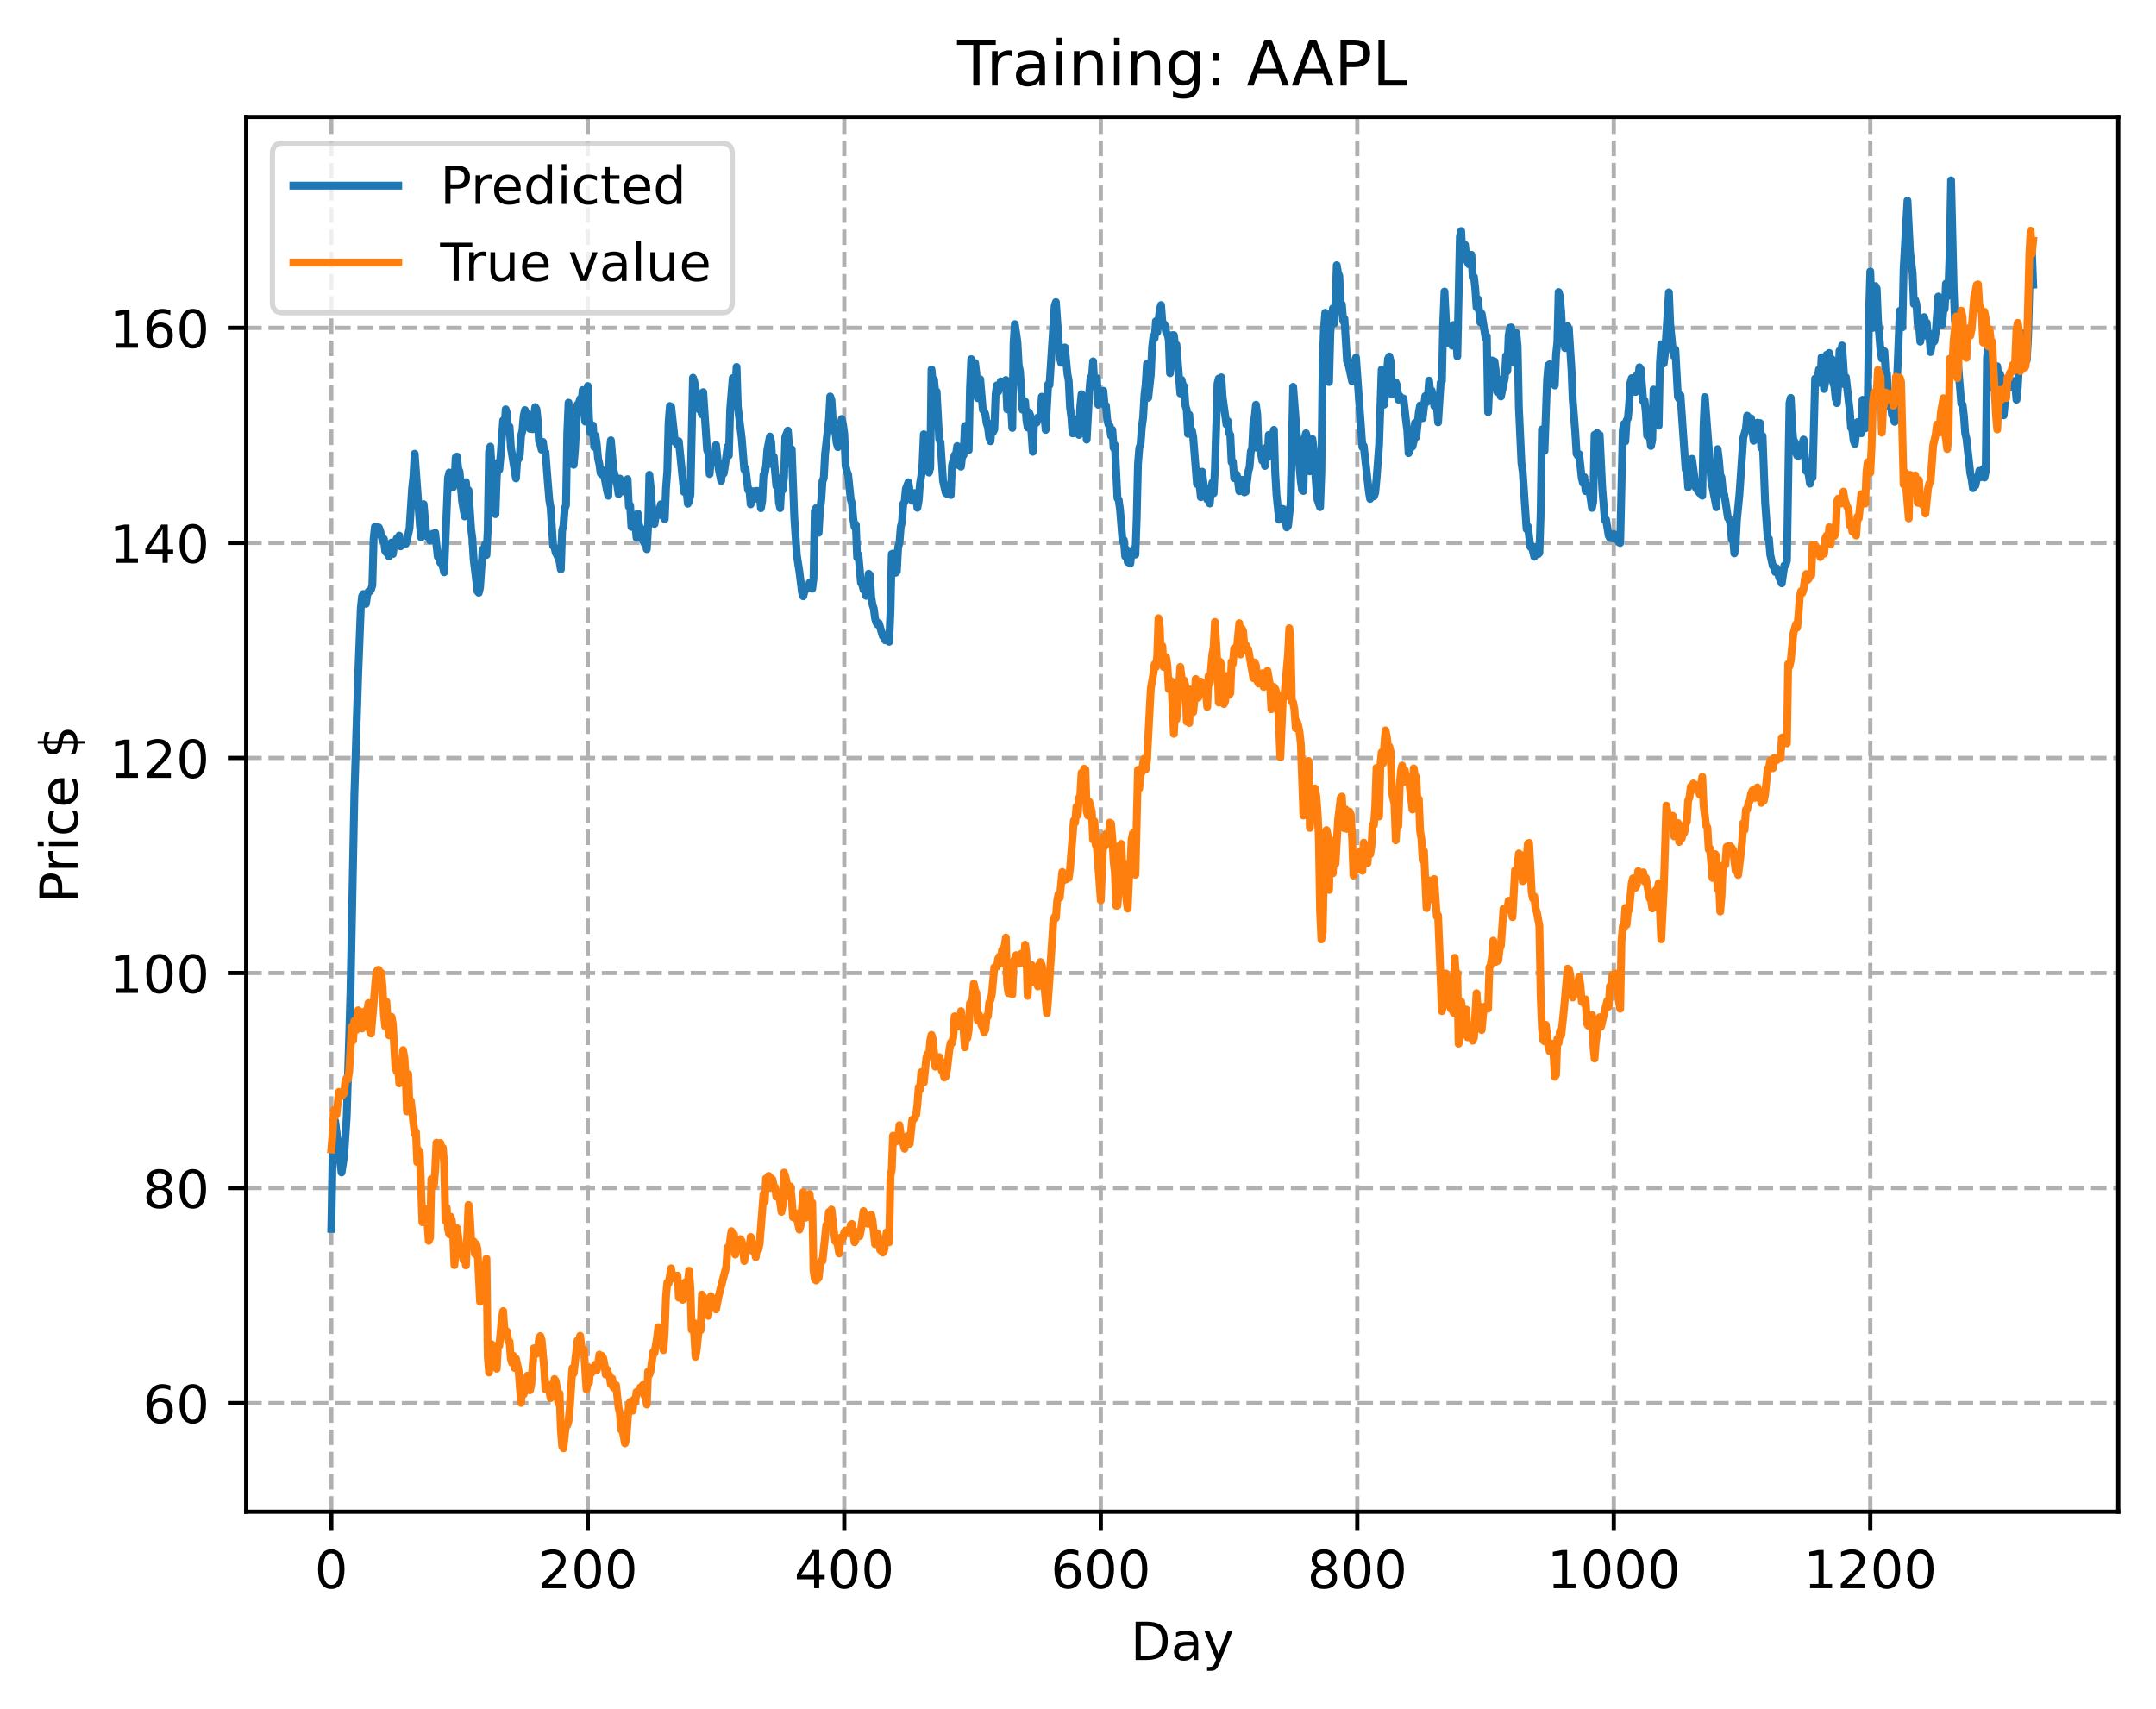 <?xml version="1.0" encoding="utf-8" standalone="no"?>
<!DOCTYPE svg PUBLIC "-//W3C//DTD SVG 1.1//EN"
  "http://www.w3.org/Graphics/SVG/1.1/DTD/svg11.dtd">
<!-- Created with matplotlib (https://matplotlib.org/) -->
<svg height="325.986pt" version="1.1" viewBox="0 0 411.286 325.986" width="411.286pt" xmlns="http://www.w3.org/2000/svg" xmlns:xlink="http://www.w3.org/1999/xlink">
 <defs>
  <style type="text/css">
*{stroke-linecap:butt;stroke-linejoin:round;}
  </style>
 </defs>
 <g id="figure_1">
  <g id="patch_1">
   <path d="M 0 325.986 
L 411.286 325.986 
L 411.286 0 
L 0 0 
z
" style="fill:#ffffff;"/>
  </g>
  <g id="axes_1">
   <g id="patch_2">
    <path d="M 46.966 288.43 
L 404.086 288.43 
L 404.086 22.318 
L 46.966 22.318 
z
" style="fill:#ffffff;"/>
   </g>
   <g id="matplotlib.axis_1">
    <g id="xtick_1">
     <g id="line2d_1">
      <path clip-path="url(#p1cbf798058)" d="M 63.198 288.43 
L 63.198 22.318 
" style="fill:none;stroke:#b0b0b0;stroke-dasharray:2.96,1.28;stroke-dashoffset:0;stroke-width:0.8;"/>
     </g>
     <g id="line2d_2">
      <defs>
       <path d="M 0 0 
L 0 3.5 
" id="m70f4e8cfbf" style="stroke:#000000;stroke-width:0.8;"/>
      </defs>
      <g>
       <use style="stroke:#000000;stroke-width:0.8;" x="63.198" xlink:href="#m70f4e8cfbf" y="288.43"/>
      </g>
     </g>
     <g id="text_1">
      <!-- 0 -->
      <defs>
       <path d="M 31.781 66.406 
Q 24.172 66.406 20.328 58.906 
Q 16.5 51.422 16.5 36.375 
Q 16.5 21.391 20.328 13.891 
Q 24.172 6.391 31.781 6.391 
Q 39.453 6.391 43.281 13.891 
Q 47.125 21.391 47.125 36.375 
Q 47.125 51.422 43.281 58.906 
Q 39.453 66.406 31.781 66.406 
z
M 31.781 74.219 
Q 44.047 74.219 50.516 64.516 
Q 56.984 54.828 56.984 36.375 
Q 56.984 17.969 50.516 8.266 
Q 44.047 -1.422 31.781 -1.422 
Q 19.531 -1.422 13.062 8.266 
Q 6.594 17.969 6.594 36.375 
Q 6.594 54.828 13.062 64.516 
Q 19.531 74.219 31.781 74.219 
z
" id="DejaVuSans-48"/>
      </defs>
      <g transform="translate(60.017 303.029)scale(0.1 -0.1)">
       <use xlink:href="#DejaVuSans-48"/>
      </g>
     </g>
    </g>
    <g id="xtick_2">
     <g id="line2d_3">
      <path clip-path="url(#p1cbf798058)" d="M 112.129 288.43 
L 112.129 22.318 
" style="fill:none;stroke:#b0b0b0;stroke-dasharray:2.96,1.28;stroke-dashoffset:0;stroke-width:0.8;"/>
     </g>
     <g id="line2d_4">
      <g>
       <use style="stroke:#000000;stroke-width:0.8;" x="112.129" xlink:href="#m70f4e8cfbf" y="288.43"/>
      </g>
     </g>
     <g id="text_2">
      <!-- 200 -->
      <defs>
       <path d="M 19.188 8.297 
L 53.609 8.297 
L 53.609 0 
L 7.328 0 
L 7.328 8.297 
Q 12.938 14.109 22.625 23.891 
Q 32.328 33.688 34.812 36.531 
Q 39.547 41.844 41.422 45.531 
Q 43.312 49.219 43.312 52.781 
Q 43.312 58.594 39.234 62.25 
Q 35.156 65.922 28.609 65.922 
Q 23.969 65.922 18.812 64.312 
Q 13.672 62.703 7.812 59.422 
L 7.812 69.391 
Q 13.766 71.781 18.938 73 
Q 24.125 74.219 28.422 74.219 
Q 39.75 74.219 46.484 68.547 
Q 53.219 62.891 53.219 53.422 
Q 53.219 48.922 51.531 44.891 
Q 49.859 40.875 45.406 35.406 
Q 44.188 33.984 37.641 27.219 
Q 31.109 20.453 19.188 8.297 
z
" id="DejaVuSans-50"/>
      </defs>
      <g transform="translate(102.585 303.029)scale(0.1 -0.1)">
       <use xlink:href="#DejaVuSans-50"/>
       <use x="63.623" xlink:href="#DejaVuSans-48"/>
       <use x="127.246" xlink:href="#DejaVuSans-48"/>
      </g>
     </g>
    </g>
    <g id="xtick_3">
     <g id="line2d_5">
      <path clip-path="url(#p1cbf798058)" d="M 161.06 288.43 
L 161.06 22.318 
" style="fill:none;stroke:#b0b0b0;stroke-dasharray:2.96,1.28;stroke-dashoffset:0;stroke-width:0.8;"/>
     </g>
     <g id="line2d_6">
      <g>
       <use style="stroke:#000000;stroke-width:0.8;" x="161.06" xlink:href="#m70f4e8cfbf" y="288.43"/>
      </g>
     </g>
     <g id="text_3">
      <!-- 400 -->
      <defs>
       <path d="M 37.797 64.312 
L 12.891 25.391 
L 37.797 25.391 
z
M 35.203 72.906 
L 47.609 72.906 
L 47.609 25.391 
L 58.016 25.391 
L 58.016 17.188 
L 47.609 17.188 
L 47.609 0 
L 37.797 0 
L 37.797 17.188 
L 4.891 17.188 
L 4.891 26.703 
z
" id="DejaVuSans-52"/>
      </defs>
      <g transform="translate(151.516 303.029)scale(0.1 -0.1)">
       <use xlink:href="#DejaVuSans-52"/>
       <use x="63.623" xlink:href="#DejaVuSans-48"/>
       <use x="127.246" xlink:href="#DejaVuSans-48"/>
      </g>
     </g>
    </g>
    <g id="xtick_4">
     <g id="line2d_7">
      <path clip-path="url(#p1cbf798058)" d="M 209.99 288.43 
L 209.99 22.318 
" style="fill:none;stroke:#b0b0b0;stroke-dasharray:2.96,1.28;stroke-dashoffset:0;stroke-width:0.8;"/>
     </g>
     <g id="line2d_8">
      <g>
       <use style="stroke:#000000;stroke-width:0.8;" x="209.99" xlink:href="#m70f4e8cfbf" y="288.43"/>
      </g>
     </g>
     <g id="text_4">
      <!-- 600 -->
      <defs>
       <path d="M 33.016 40.375 
Q 26.375 40.375 22.484 35.828 
Q 18.609 31.297 18.609 23.391 
Q 18.609 15.531 22.484 10.953 
Q 26.375 6.391 33.016 6.391 
Q 39.656 6.391 43.531 10.953 
Q 47.406 15.531 47.406 23.391 
Q 47.406 31.297 43.531 35.828 
Q 39.656 40.375 33.016 40.375 
z
M 52.594 71.297 
L 52.594 62.312 
Q 48.875 64.062 45.094 64.984 
Q 41.312 65.922 37.594 65.922 
Q 27.828 65.922 22.672 59.328 
Q 17.531 52.734 16.797 39.406 
Q 19.672 43.656 24.016 45.922 
Q 28.375 48.188 33.594 48.188 
Q 44.578 48.188 50.953 41.516 
Q 57.328 34.859 57.328 23.391 
Q 57.328 12.156 50.688 5.359 
Q 44.047 -1.422 33.016 -1.422 
Q 20.359 -1.422 13.672 8.266 
Q 6.984 17.969 6.984 36.375 
Q 6.984 53.656 15.188 63.938 
Q 23.391 74.219 37.203 74.219 
Q 40.922 74.219 44.703 73.484 
Q 48.484 72.75 52.594 71.297 
z
" id="DejaVuSans-54"/>
      </defs>
      <g transform="translate(200.446 303.029)scale(0.1 -0.1)">
       <use xlink:href="#DejaVuSans-54"/>
       <use x="63.623" xlink:href="#DejaVuSans-48"/>
       <use x="127.246" xlink:href="#DejaVuSans-48"/>
      </g>
     </g>
    </g>
    <g id="xtick_5">
     <g id="line2d_9">
      <path clip-path="url(#p1cbf798058)" d="M 258.921 288.43 
L 258.921 22.318 
" style="fill:none;stroke:#b0b0b0;stroke-dasharray:2.96,1.28;stroke-dashoffset:0;stroke-width:0.8;"/>
     </g>
     <g id="line2d_10">
      <g>
       <use style="stroke:#000000;stroke-width:0.8;" x="258.921" xlink:href="#m70f4e8cfbf" y="288.43"/>
      </g>
     </g>
     <g id="text_5">
      <!-- 800 -->
      <defs>
       <path d="M 31.781 34.625 
Q 24.75 34.625 20.719 30.859 
Q 16.703 27.094 16.703 20.516 
Q 16.703 13.922 20.719 10.156 
Q 24.75 6.391 31.781 6.391 
Q 38.812 6.391 42.859 10.172 
Q 46.922 13.969 46.922 20.516 
Q 46.922 27.094 42.891 30.859 
Q 38.875 34.625 31.781 34.625 
z
M 21.922 38.812 
Q 15.578 40.375 12.031 44.719 
Q 8.5 49.078 8.5 55.328 
Q 8.5 64.062 14.719 69.141 
Q 20.953 74.219 31.781 74.219 
Q 42.672 74.219 48.875 69.141 
Q 55.078 64.062 55.078 55.328 
Q 55.078 49.078 51.531 44.719 
Q 48 40.375 41.703 38.812 
Q 48.828 37.156 52.797 32.312 
Q 56.781 27.484 56.781 20.516 
Q 56.781 9.906 50.312 4.234 
Q 43.844 -1.422 31.781 -1.422 
Q 19.734 -1.422 13.25 4.234 
Q 6.781 9.906 6.781 20.516 
Q 6.781 27.484 10.781 32.312 
Q 14.797 37.156 21.922 38.812 
z
M 18.312 54.391 
Q 18.312 48.734 21.844 45.562 
Q 25.391 42.391 31.781 42.391 
Q 38.141 42.391 41.719 45.562 
Q 45.312 48.734 45.312 54.391 
Q 45.312 60.062 41.719 63.234 
Q 38.141 66.406 31.781 66.406 
Q 25.391 66.406 21.844 63.234 
Q 18.312 60.062 18.312 54.391 
z
" id="DejaVuSans-56"/>
      </defs>
      <g transform="translate(249.377 303.029)scale(0.1 -0.1)">
       <use xlink:href="#DejaVuSans-56"/>
       <use x="63.623" xlink:href="#DejaVuSans-48"/>
       <use x="127.246" xlink:href="#DejaVuSans-48"/>
      </g>
     </g>
    </g>
    <g id="xtick_6">
     <g id="line2d_11">
      <path clip-path="url(#p1cbf798058)" d="M 307.851 288.43 
L 307.851 22.318 
" style="fill:none;stroke:#b0b0b0;stroke-dasharray:2.96,1.28;stroke-dashoffset:0;stroke-width:0.8;"/>
     </g>
     <g id="line2d_12">
      <g>
       <use style="stroke:#000000;stroke-width:0.8;" x="307.851" xlink:href="#m70f4e8cfbf" y="288.43"/>
      </g>
     </g>
     <g id="text_6">
      <!-- 1000 -->
      <defs>
       <path d="M 12.406 8.297 
L 28.516 8.297 
L 28.516 63.922 
L 10.984 60.406 
L 10.984 69.391 
L 28.422 72.906 
L 38.281 72.906 
L 38.281 8.297 
L 54.391 8.297 
L 54.391 0 
L 12.406 0 
z
" id="DejaVuSans-49"/>
      </defs>
      <g transform="translate(295.126 303.029)scale(0.1 -0.1)">
       <use xlink:href="#DejaVuSans-49"/>
       <use x="63.623" xlink:href="#DejaVuSans-48"/>
       <use x="127.246" xlink:href="#DejaVuSans-48"/>
       <use x="190.869" xlink:href="#DejaVuSans-48"/>
      </g>
     </g>
    </g>
    <g id="xtick_7">
     <g id="line2d_13">
      <path clip-path="url(#p1cbf798058)" d="M 356.782 288.43 
L 356.782 22.318 
" style="fill:none;stroke:#b0b0b0;stroke-dasharray:2.96,1.28;stroke-dashoffset:0;stroke-width:0.8;"/>
     </g>
     <g id="line2d_14">
      <g>
       <use style="stroke:#000000;stroke-width:0.8;" x="356.782" xlink:href="#m70f4e8cfbf" y="288.43"/>
      </g>
     </g>
     <g id="text_7">
      <!-- 1200 -->
      <g transform="translate(344.057 303.029)scale(0.1 -0.1)">
       <use xlink:href="#DejaVuSans-49"/>
       <use x="63.623" xlink:href="#DejaVuSans-50"/>
       <use x="127.246" xlink:href="#DejaVuSans-48"/>
       <use x="190.869" xlink:href="#DejaVuSans-48"/>
      </g>
     </g>
    </g>
    <g id="text_8">
     <!-- Day -->
     <defs>
      <path d="M 19.672 64.797 
L 19.672 8.109 
L 31.594 8.109 
Q 46.688 8.109 53.688 14.938 
Q 60.688 21.781 60.688 36.531 
Q 60.688 51.172 53.688 57.984 
Q 46.688 64.797 31.594 64.797 
z
M 9.812 72.906 
L 30.078 72.906 
Q 51.266 72.906 61.172 64.094 
Q 71.094 55.281 71.094 36.531 
Q 71.094 17.672 61.125 8.828 
Q 51.172 0 30.078 0 
L 9.812 0 
z
" id="DejaVuSans-68"/>
      <path d="M 34.281 27.484 
Q 23.391 27.484 19.188 25 
Q 14.984 22.516 14.984 16.5 
Q 14.984 11.719 18.141 8.906 
Q 21.297 6.109 26.703 6.109 
Q 34.188 6.109 38.703 11.406 
Q 43.219 16.703 43.219 25.484 
L 43.219 27.484 
z
M 52.203 31.203 
L 52.203 0 
L 43.219 0 
L 43.219 8.297 
Q 40.141 3.328 35.547 0.953 
Q 30.953 -1.422 24.312 -1.422 
Q 15.922 -1.422 10.953 3.297 
Q 6 8.016 6 15.922 
Q 6 25.141 12.172 29.828 
Q 18.359 34.516 30.609 34.516 
L 43.219 34.516 
L 43.219 35.406 
Q 43.219 41.609 39.141 45 
Q 35.062 48.391 27.688 48.391 
Q 23 48.391 18.547 47.266 
Q 14.109 46.141 10.016 43.891 
L 10.016 52.203 
Q 14.938 54.109 19.578 55.047 
Q 24.219 56 28.609 56 
Q 40.484 56 46.344 49.844 
Q 52.203 43.703 52.203 31.203 
z
" id="DejaVuSans-97"/>
      <path d="M 32.172 -5.078 
Q 28.375 -14.844 24.75 -17.812 
Q 21.141 -20.797 15.094 -20.797 
L 7.906 -20.797 
L 7.906 -13.281 
L 13.188 -13.281 
Q 16.891 -13.281 18.938 -11.516 
Q 21 -9.766 23.484 -3.219 
L 25.094 0.875 
L 2.984 54.688 
L 12.5 54.688 
L 29.594 11.922 
L 46.688 54.688 
L 56.203 54.688 
z
" id="DejaVuSans-121"/>
     </defs>
     <g transform="translate(215.652 316.707)scale(0.1 -0.1)">
      <use xlink:href="#DejaVuSans-68"/>
      <use x="77.002" xlink:href="#DejaVuSans-97"/>
      <use x="138.281" xlink:href="#DejaVuSans-121"/>
     </g>
    </g>
   </g>
   <g id="matplotlib.axis_2">
    <g id="ytick_1">
     <g id="line2d_15">
      <path clip-path="url(#p1cbf798058)" d="M 46.966 267.698 
L 404.086 267.698 
" style="fill:none;stroke:#b0b0b0;stroke-dasharray:2.96,1.28;stroke-dashoffset:0;stroke-width:0.8;"/>
     </g>
     <g id="line2d_16">
      <defs>
       <path d="M 0 0 
L -3.5 0 
" id="m72024e5ea1" style="stroke:#000000;stroke-width:0.8;"/>
      </defs>
      <g>
       <use style="stroke:#000000;stroke-width:0.8;" x="46.966" xlink:href="#m72024e5ea1" y="267.698"/>
      </g>
     </g>
     <g id="text_9">
      <!-- 60 -->
      <g transform="translate(27.241 271.497)scale(0.1 -0.1)">
       <use xlink:href="#DejaVuSans-54"/>
       <use x="63.623" xlink:href="#DejaVuSans-48"/>
      </g>
     </g>
    </g>
    <g id="ytick_2">
     <g id="line2d_17">
      <path clip-path="url(#p1cbf798058)" d="M 46.966 226.669 
L 404.086 226.669 
" style="fill:none;stroke:#b0b0b0;stroke-dasharray:2.96,1.28;stroke-dashoffset:0;stroke-width:0.8;"/>
     </g>
     <g id="line2d_18">
      <g>
       <use style="stroke:#000000;stroke-width:0.8;" x="46.966" xlink:href="#m72024e5ea1" y="226.669"/>
      </g>
     </g>
     <g id="text_10">
      <!-- 80 -->
      <g transform="translate(27.241 230.469)scale(0.1 -0.1)">
       <use xlink:href="#DejaVuSans-56"/>
       <use x="63.623" xlink:href="#DejaVuSans-48"/>
      </g>
     </g>
    </g>
    <g id="ytick_3">
     <g id="line2d_19">
      <path clip-path="url(#p1cbf798058)" d="M 46.966 185.641 
L 404.086 185.641 
" style="fill:none;stroke:#b0b0b0;stroke-dasharray:2.96,1.28;stroke-dashoffset:0;stroke-width:0.8;"/>
     </g>
     <g id="line2d_20">
      <g>
       <use style="stroke:#000000;stroke-width:0.8;" x="46.966" xlink:href="#m72024e5ea1" y="185.641"/>
      </g>
     </g>
     <g id="text_11">
      <!-- 100 -->
      <g transform="translate(20.878 189.44)scale(0.1 -0.1)">
       <use xlink:href="#DejaVuSans-49"/>
       <use x="63.623" xlink:href="#DejaVuSans-48"/>
       <use x="127.246" xlink:href="#DejaVuSans-48"/>
      </g>
     </g>
    </g>
    <g id="ytick_4">
     <g id="line2d_21">
      <path clip-path="url(#p1cbf798058)" d="M 46.966 144.613 
L 404.086 144.613 
" style="fill:none;stroke:#b0b0b0;stroke-dasharray:2.96,1.28;stroke-dashoffset:0;stroke-width:0.8;"/>
     </g>
     <g id="line2d_22">
      <g>
       <use style="stroke:#000000;stroke-width:0.8;" x="46.966" xlink:href="#m72024e5ea1" y="144.613"/>
      </g>
     </g>
     <g id="text_12">
      <!-- 120 -->
      <g transform="translate(20.878 148.412)scale(0.1 -0.1)">
       <use xlink:href="#DejaVuSans-49"/>
       <use x="63.623" xlink:href="#DejaVuSans-50"/>
       <use x="127.246" xlink:href="#DejaVuSans-48"/>
      </g>
     </g>
    </g>
    <g id="ytick_5">
     <g id="line2d_23">
      <path clip-path="url(#p1cbf798058)" d="M 46.966 103.585 
L 404.086 103.585 
" style="fill:none;stroke:#b0b0b0;stroke-dasharray:2.96,1.28;stroke-dashoffset:0;stroke-width:0.8;"/>
     </g>
     <g id="line2d_24">
      <g>
       <use style="stroke:#000000;stroke-width:0.8;" x="46.966" xlink:href="#m72024e5ea1" y="103.585"/>
      </g>
     </g>
     <g id="text_13">
      <!-- 140 -->
      <g transform="translate(20.878 107.384)scale(0.1 -0.1)">
       <use xlink:href="#DejaVuSans-49"/>
       <use x="63.623" xlink:href="#DejaVuSans-52"/>
       <use x="127.246" xlink:href="#DejaVuSans-48"/>
      </g>
     </g>
    </g>
    <g id="ytick_6">
     <g id="line2d_25">
      <path clip-path="url(#p1cbf798058)" d="M 46.966 62.557 
L 404.086 62.557 
" style="fill:none;stroke:#b0b0b0;stroke-dasharray:2.96,1.28;stroke-dashoffset:0;stroke-width:0.8;"/>
     </g>
     <g id="line2d_26">
      <g>
       <use style="stroke:#000000;stroke-width:0.8;" x="46.966" xlink:href="#m72024e5ea1" y="62.557"/>
      </g>
     </g>
     <g id="text_14">
      <!-- 160 -->
      <g transform="translate(20.878 66.356)scale(0.1 -0.1)">
       <use xlink:href="#DejaVuSans-49"/>
       <use x="63.623" xlink:href="#DejaVuSans-54"/>
       <use x="127.246" xlink:href="#DejaVuSans-48"/>
      </g>
     </g>
    </g>
    <g id="text_15">
     <!-- Price $ -->
     <defs>
      <path d="M 19.672 64.797 
L 19.672 37.406 
L 32.078 37.406 
Q 38.969 37.406 42.719 40.969 
Q 46.484 44.531 46.484 51.125 
Q 46.484 57.672 42.719 61.234 
Q 38.969 64.797 32.078 64.797 
z
M 9.812 72.906 
L 32.078 72.906 
Q 44.344 72.906 50.609 67.359 
Q 56.891 61.812 56.891 51.125 
Q 56.891 40.328 50.609 34.812 
Q 44.344 29.297 32.078 29.297 
L 19.672 29.297 
L 19.672 0 
L 9.812 0 
z
" id="DejaVuSans-80"/>
      <path d="M 41.109 46.297 
Q 39.594 47.172 37.812 47.578 
Q 36.031 48 33.891 48 
Q 26.266 48 22.188 43.047 
Q 18.109 38.094 18.109 28.812 
L 18.109 0 
L 9.078 0 
L 9.078 54.688 
L 18.109 54.688 
L 18.109 46.188 
Q 20.953 51.172 25.484 53.578 
Q 30.031 56 36.531 56 
Q 37.453 56 38.578 55.875 
Q 39.703 55.766 41.062 55.516 
z
" id="DejaVuSans-114"/>
      <path d="M 9.422 54.688 
L 18.406 54.688 
L 18.406 0 
L 9.422 0 
z
M 9.422 75.984 
L 18.406 75.984 
L 18.406 64.594 
L 9.422 64.594 
z
" id="DejaVuSans-105"/>
      <path d="M 48.781 52.594 
L 48.781 44.188 
Q 44.969 46.297 41.141 47.344 
Q 37.312 48.391 33.406 48.391 
Q 24.656 48.391 19.812 42.844 
Q 14.984 37.312 14.984 27.297 
Q 14.984 17.281 19.812 11.734 
Q 24.656 6.203 33.406 6.203 
Q 37.312 6.203 41.141 7.25 
Q 44.969 8.297 48.781 10.406 
L 48.781 2.094 
Q 45.016 0.344 40.984 -0.531 
Q 36.969 -1.422 32.422 -1.422 
Q 20.062 -1.422 12.781 6.344 
Q 5.516 14.109 5.516 27.297 
Q 5.516 40.672 12.859 48.328 
Q 20.219 56 33.016 56 
Q 37.156 56 41.109 55.141 
Q 45.062 54.297 48.781 52.594 
z
" id="DejaVuSans-99"/>
      <path d="M 56.203 29.594 
L 56.203 25.203 
L 14.891 25.203 
Q 15.484 15.922 20.484 11.062 
Q 25.484 6.203 34.422 6.203 
Q 39.594 6.203 44.453 7.469 
Q 49.312 8.734 54.109 11.281 
L 54.109 2.781 
Q 49.266 0.734 44.188 -0.344 
Q 39.109 -1.422 33.891 -1.422 
Q 20.797 -1.422 13.156 6.188 
Q 5.516 13.812 5.516 26.812 
Q 5.516 40.234 12.766 48.109 
Q 20.016 56 32.328 56 
Q 43.359 56 49.781 48.891 
Q 56.203 41.797 56.203 29.594 
z
M 47.219 32.234 
Q 47.125 39.594 43.094 43.984 
Q 39.062 48.391 32.422 48.391 
Q 24.906 48.391 20.391 44.141 
Q 15.875 39.891 15.188 32.172 
z
" id="DejaVuSans-101"/>
      <path id="DejaVuSans-32"/>
      <path d="M 33.797 -14.703 
L 28.906 -14.703 
L 28.859 0 
Q 23.734 0.094 18.609 1.188 
Q 13.484 2.297 8.297 4.5 
L 8.297 13.281 
Q 13.281 10.156 18.375 8.562 
Q 23.484 6.984 28.906 6.938 
L 28.906 29.203 
Q 18.109 30.953 13.203 35.156 
Q 8.297 39.359 8.297 46.688 
Q 8.297 54.641 13.625 59.219 
Q 18.953 63.812 28.906 64.5 
L 28.906 75.984 
L 33.797 75.984 
L 33.797 64.656 
Q 38.328 64.453 42.578 63.688 
Q 46.828 62.938 50.875 61.625 
L 50.875 53.078 
Q 46.828 55.125 42.547 56.25 
Q 38.281 57.375 33.797 57.562 
L 33.797 36.719 
Q 44.875 35.016 50.094 30.609 
Q 55.328 26.219 55.328 18.609 
Q 55.328 10.359 49.781 5.594 
Q 44.234 0.828 33.797 0.094 
z
M 28.906 37.594 
L 28.906 57.625 
Q 23.25 56.984 20.266 54.391 
Q 17.281 51.812 17.281 47.516 
Q 17.281 43.312 20.031 40.969 
Q 22.797 38.625 28.906 37.594 
z
M 33.797 28.219 
L 33.797 7.078 
Q 39.984 7.906 43.141 10.594 
Q 46.297 13.281 46.297 17.672 
Q 46.297 21.969 43.281 24.5 
Q 40.281 27.047 33.797 28.219 
z
" id="DejaVuSans-36"/>
     </defs>
     <g transform="translate(14.798 172.342)rotate(-90)scale(0.1 -0.1)">
      <use xlink:href="#DejaVuSans-80"/>
      <use x="58.553" xlink:href="#DejaVuSans-114"/>
      <use x="99.666" xlink:href="#DejaVuSans-105"/>
      <use x="127.449" xlink:href="#DejaVuSans-99"/>
      <use x="182.43" xlink:href="#DejaVuSans-101"/>
      <use x="243.953" xlink:href="#DejaVuSans-32"/>
      <use x="275.74" xlink:href="#DejaVuSans-36"/>
     </g>
    </g>
   </g>
   <g id="line2d_27">
    <path clip-path="url(#p1cbf798058)" d="M 63.198 234.467 
L 63.443 220.856 
L 63.688 214.266 
L 63.932 213.903 
L 65.156 223.707 
L 65.645 220.586 
L 66.134 213.11 
L 66.623 197.358 
L 66.868 188.799 
L 67.602 151.555 
L 68.336 128.557 
L 68.825 116.038 
L 69.07 113.742 
L 69.315 113.331 
L 69.804 115.208 
L 70.049 113.583 
L 70.293 112.866 
L 70.538 112.829 
L 70.783 112.458 
L 71.027 111.671 
L 71.272 102.811 
L 71.517 100.501 
L 72.251 100.622 
L 72.495 101.18 
L 72.984 103.148 
L 73.229 102.809 
L 73.474 105.116 
L 73.718 105.442 
L 73.963 105.075 
L 74.208 106.169 
L 74.452 105.163 
L 74.697 103.509 
L 74.942 105.719 
L 75.186 103.941 
L 75.431 103.65 
L 75.676 102.739 
L 75.92 102.765 
L 76.165 102.19 
L 76.41 104.244 
L 76.654 103.95 
L 76.899 103.931 
L 77.144 103.64 
L 77.388 103.793 
L 77.633 103.046 
L 78.122 100.813 
L 78.611 93.189 
L 78.856 90.944 
L 79.101 86.569 
L 80.079 99.965 
L 80.324 102.539 
L 80.813 96.191 
L 81.303 101.717 
L 81.547 102.411 
L 81.792 102.511 
L 82.037 103.135 
L 82.526 101.845 
L 82.771 102.469 
L 83.015 101.636 
L 83.505 106.238 
L 83.749 106.207 
L 83.994 107.356 
L 84.239 107.134 
L 84.728 109.192 
L 85.462 91.2 
L 85.706 90.158 
L 85.951 92.378 
L 86.196 92.388 
L 86.44 92.975 
L 86.685 92.091 
L 86.93 87.279 
L 87.174 87.115 
L 87.419 89.45 
L 87.664 89.963 
L 88.153 95.618 
L 88.642 98.533 
L 88.887 91.994 
L 89.132 94.802 
L 89.376 93.542 
L 89.866 100.864 
L 90.11 102.747 
L 90.355 106.733 
L 91.089 112.831 
L 91.333 113.105 
L 91.578 112.087 
L 92.067 104.82 
L 92.312 105.081 
L 92.557 103.858 
L 92.801 105.899 
L 93.046 100.98 
L 93.291 86.218 
L 93.535 85.207 
L 93.78 89.119 
L 94.025 90.969 
L 94.514 98.103 
L 94.759 91.076 
L 95.003 88.264 
L 95.248 89.609 
L 95.493 86.973 
L 95.982 80.211 
L 96.227 81.749 
L 96.471 78.094 
L 96.716 78.858 
L 96.96 82.255 
L 97.205 81.407 
L 97.45 85.339 
L 98.428 91.28 
L 98.673 87.633 
L 98.918 87.586 
L 99.162 86.778 
L 99.407 83.127 
L 99.652 82.216 
L 99.896 79.33 
L 100.141 78.24 
L 100.386 78.928 
L 100.63 78.93 
L 101.12 81.838 
L 101.364 81.227 
L 101.609 81.895 
L 102.098 77.663 
L 102.343 78.065 
L 102.587 80.34 
L 102.832 84.25 
L 103.077 84.737 
L 103.321 85.801 
L 103.566 84.32 
L 103.811 86.106 
L 104.055 86.245 
L 104.545 92.559 
L 104.789 95.453 
L 105.034 96.846 
L 105.523 104.163 
L 105.768 104.38 
L 106.013 105.472 
L 106.257 105.841 
L 106.747 107.168 
L 106.991 108.652 
L 107.236 101.224 
L 107.481 100.316 
L 107.725 97.039 
L 107.97 96.423 
L 108.215 82.567 
L 108.459 76.817 
L 108.704 84.046 
L 108.948 86.511 
L 109.438 88.69 
L 109.682 85.851 
L 110.172 77.15 
L 110.416 76.992 
L 110.661 76.107 
L 110.906 77.101 
L 111.15 74.418 
L 111.395 76.395 
L 111.64 80.439 
L 111.884 78.957 
L 112.129 73.652 
L 112.374 79.954 
L 112.618 82.522 
L 113.108 81.167 
L 113.352 85.263 
L 113.597 83.112 
L 113.842 84.756 
L 114.086 87.448 
L 114.331 88.542 
L 114.575 90.275 
L 114.82 90.535 
L 115.065 89.744 
L 115.799 93.66 
L 116.043 94.596 
L 116.288 86.588 
L 116.533 84.001 
L 117.022 89.619 
L 117.756 92.606 
L 118.001 94.286 
L 118.245 91.306 
L 118.49 92.975 
L 118.735 93.774 
L 118.979 92.507 
L 119.224 93.31 
L 119.713 91.421 
L 119.958 96.664 
L 120.203 96.411 
L 120.447 100.534 
L 120.692 99.13 
L 120.936 98.511 
L 121.181 99.917 
L 121.426 102.607 
L 121.67 97.976 
L 121.915 100.308 
L 122.16 100.638 
L 122.404 102.816 
L 122.649 103.052 
L 122.894 103.608 
L 123.138 103.093 
L 123.383 104.791 
L 123.628 100.6 
L 123.872 90.579 
L 124.117 92.932 
L 124.362 96.37 
L 124.851 99.977 
L 125.096 98.446 
L 125.34 97.839 
L 125.585 98.079 
L 126.074 96.204 
L 126.319 98.418 
L 126.563 98.323 
L 126.808 99.07 
L 127.053 93.115 
L 127.297 89.879 
L 127.542 80.63 
L 127.787 77.467 
L 128.031 77.61 
L 128.765 84.335 
L 129.01 84.1 
L 129.255 84.916 
L 129.499 84.202 
L 130.478 93.849 
L 130.723 92.601 
L 130.967 93.503 
L 131.212 96.112 
L 131.457 95.666 
L 131.701 94.388 
L 132.191 72.058 
L 132.435 72.768 
L 132.68 74.064 
L 133.169 77.598 
L 133.414 78.152 
L 133.658 78.182 
L 133.903 79.082 
L 134.148 74.82 
L 134.882 85.841 
L 135.126 86.51 
L 135.371 90.454 
L 135.616 87.405 
L 135.86 87.713 
L 136.35 87.796 
L 136.594 84.892 
L 137.084 89.417 
L 137.573 91.766 
L 137.818 89.447 
L 138.062 90.336 
L 138.307 88.834 
L 138.796 85.218 
L 139.041 86.909 
L 139.285 78.139 
L 139.775 72.139 
L 140.019 75.649 
L 140.264 74.969 
L 140.509 70.003 
L 140.753 77.676 
L 141.487 83.555 
L 141.977 89.58 
L 142.221 89.369 
L 142.711 93.487 
L 142.955 93.425 
L 143.2 96.227 
L 143.445 94.413 
L 143.689 95.119 
L 143.934 93.707 
L 144.178 95.141 
L 144.423 93.649 
L 144.668 94.793 
L 144.912 94.342 
L 145.157 96.976 
L 145.402 95.544 
L 145.646 90.594 
L 145.891 90.328 
L 146.136 88.949 
L 146.38 85.818 
L 146.87 83.284 
L 147.114 84.373 
L 147.359 88.619 
L 147.604 87.137 
L 148.093 92.725 
L 148.338 91.175 
L 148.582 95.781 
L 148.827 96.966 
L 149.072 92.317 
L 149.316 93.482 
L 149.561 90.978 
L 149.806 83.357 
L 150.295 82.158 
L 150.784 88.488 
L 151.029 85.696 
L 151.518 98.719 
L 152.007 105.924 
L 152.497 109.083 
L 152.986 113.002 
L 153.231 113.776 
L 153.475 112.778 
L 154.209 111.934 
L 154.454 111.17 
L 154.699 111.455 
L 154.943 112.33 
L 155.188 110.345 
L 155.433 97.493 
L 155.677 96.953 
L 156.166 101.658 
L 156.411 97.376 
L 156.656 95.488 
L 156.9 91.802 
L 157.145 91.218 
L 157.39 86.62 
L 158.124 80.099 
L 158.368 75.64 
L 158.613 76.31 
L 158.858 80.149 
L 159.102 82.228 
L 159.347 82.24 
L 159.592 84.471 
L 159.836 85.314 
L 160.081 84.701 
L 160.326 81.095 
L 160.57 79.934 
L 160.815 81 
L 161.06 82.79 
L 161.304 88.842 
L 161.549 89.958 
L 161.794 90.53 
L 162.283 95.287 
L 162.527 96.068 
L 162.772 98.982 
L 163.017 100.53 
L 163.261 100.097 
L 163.506 106.362 
L 163.751 105.831 
L 164.24 111.174 
L 164.485 111.559 
L 164.729 112.533 
L 164.974 112.336 
L 165.219 113.69 
L 165.463 112.857 
L 165.708 109.468 
L 165.953 109.709 
L 166.197 113.911 
L 166.442 115.364 
L 166.687 116.108 
L 166.931 117.988 
L 167.176 118.794 
L 167.421 119.171 
L 167.665 118.901 
L 168.399 121.39 
L 168.644 121.501 
L 168.888 122.177 
L 169.133 121.167 
L 169.378 122.103 
L 169.622 122.453 
L 169.867 116.664 
L 170.112 105.707 
L 170.356 105.616 
L 170.601 109.314 
L 170.846 109.289 
L 171.09 109.001 
L 171.335 104.396 
L 171.58 103.609 
L 171.824 100.559 
L 172.069 99.564 
L 172.314 96.107 
L 172.558 95.8 
L 172.803 93.264 
L 173.292 92.013 
L 173.782 95.274 
L 174.026 95.546 
L 174.271 94.455 
L 174.515 94.075 
L 174.76 94.311 
L 175.005 96.89 
L 175.249 95.538 
L 175.494 92.277 
L 175.739 90.864 
L 175.983 88.456 
L 176.228 82.853 
L 176.473 85.57 
L 176.717 85.336 
L 176.962 85.493 
L 177.207 90.165 
L 177.451 89.275 
L 177.696 70.488 
L 177.941 73.158 
L 178.185 72.435 
L 178.43 75.104 
L 178.675 74.706 
L 179.164 83.812 
L 179.409 84.358 
L 179.898 91.78 
L 180.387 93.986 
L 180.632 94.232 
L 180.876 92.734 
L 181.121 94.072 
L 181.366 94.456 
L 181.61 88.746 
L 182.1 86.836 
L 182.344 86.902 
L 182.589 85.104 
L 182.834 88.756 
L 183.078 86.682 
L 183.323 89.05 
L 183.568 86.809 
L 183.812 86.84 
L 184.057 81.277 
L 184.302 81.743 
L 184.546 82.686 
L 184.791 85.902 
L 185.036 74.109 
L 185.28 68.52 
L 185.77 69.736 
L 186.014 69.253 
L 186.259 71.303 
L 186.503 75.967 
L 186.748 75.525 
L 186.993 72.359 
L 187.482 78.187 
L 187.727 78.416 
L 187.971 79.063 
L 188.216 80.779 
L 188.461 81.473 
L 188.705 83.482 
L 188.95 84.195 
L 189.195 80.819 
L 189.439 82.434 
L 189.684 81.915 
L 189.929 75.217 
L 190.173 73.526 
L 190.418 74.733 
L 190.663 74.007 
L 190.907 72.764 
L 191.152 73.393 
L 191.397 72.814 
L 191.641 73.276 
L 191.886 72.498 
L 192.13 78.096 
L 192.375 75.785 
L 192.62 76.085 
L 192.864 77.422 
L 193.109 81.656 
L 193.354 65.523 
L 193.598 61.836 
L 194.088 65.241 
L 194.332 69.632 
L 194.577 70.845 
L 195.066 78.172 
L 195.556 76.613 
L 195.8 80.145 
L 196.045 81.574 
L 196.29 78.661 
L 196.534 79.269 
L 197.024 86.197 
L 197.268 80.41 
L 197.758 80.64 
L 198.002 79.626 
L 198.247 79.705 
L 198.491 79.658 
L 198.736 75.686 
L 198.981 76.59 
L 199.47 82.023 
L 199.959 73.303 
L 200.204 73.461 
L 201.183 58.366 
L 201.427 57.631 
L 202.161 68.072 
L 202.406 69.211 
L 202.651 68.308 
L 202.895 67.972 
L 203.14 66.291 
L 203.629 71.35 
L 203.874 72.68 
L 204.118 77.714 
L 204.363 79.55 
L 204.608 82.688 
L 204.852 82.646 
L 205.097 80.023 
L 205.342 81.5 
L 205.831 82.982 
L 206.076 77.512 
L 206.32 75.206 
L 206.565 80.032 
L 206.81 80.531 
L 207.054 80.366 
L 207.299 83.891 
L 207.788 74.834 
L 208.033 72.005 
L 208.278 72.186 
L 208.522 68.941 
L 208.767 73.705 
L 209.012 73.407 
L 209.256 72.169 
L 209.501 77.218 
L 209.746 75.766 
L 209.99 76.705 
L 210.235 76.529 
L 210.479 74.555 
L 210.724 77.321 
L 210.969 77.381 
L 211.213 80.124 
L 211.458 81.038 
L 211.703 81.263 
L 211.947 83.162 
L 212.192 82.012 
L 212.437 85.457 
L 212.681 84.906 
L 213.171 95.059 
L 213.415 95.405 
L 213.66 97.234 
L 214.149 103.287 
L 214.394 103.042 
L 214.639 106.143 
L 214.883 104.844 
L 215.128 107.241 
L 215.373 105.63 
L 215.617 107.53 
L 215.862 105.351 
L 216.351 104.673 
L 216.596 105.818 
L 216.84 98.892 
L 217.085 88.547 
L 217.33 85.506 
L 217.574 84.787 
L 217.819 81.498 
L 218.064 79.719 
L 218.308 75.46 
L 218.553 73.321 
L 218.798 69.411 
L 219.042 75.895 
L 219.532 71.47 
L 219.776 66.282 
L 220.021 64.153 
L 220.266 64.524 
L 220.51 61.278 
L 220.755 63.397 
L 221.244 59.074 
L 221.489 58.201 
L 221.734 61.527 
L 221.978 61.728 
L 222.223 62.082 
L 222.467 63.494 
L 222.712 63.714 
L 222.957 64.853 
L 223.201 71.207 
L 223.446 68.91 
L 223.691 63.928 
L 223.935 63.953 
L 224.18 66.068 
L 224.425 65.772 
L 225.159 75.082 
L 225.403 72.472 
L 225.648 73.488 
L 225.893 73.727 
L 226.137 77.368 
L 226.382 78.216 
L 226.627 82.785 
L 226.871 79.118 
L 227.116 82.737 
L 227.361 82.091 
L 227.605 83.269 
L 228.339 92.356 
L 228.584 90.329 
L 229.073 94.867 
L 229.318 89.995 
L 229.807 93.97 
L 230.052 93.955 
L 230.296 95.312 
L 230.541 95.258 
L 230.786 96.071 
L 231.03 93.347 
L 231.275 92.056 
L 231.52 94.119 
L 231.764 89.308 
L 232.254 73.196 
L 232.498 72.218 
L 232.743 76.327 
L 232.988 71.997 
L 233.232 75.747 
L 233.966 81.013 
L 234.211 80.326 
L 234.455 82.611 
L 234.7 83.004 
L 234.945 88.18 
L 235.189 88.102 
L 235.434 91.236 
L 235.679 91.194 
L 235.923 90.553 
L 236.168 91.841 
L 236.413 93.726 
L 236.657 92.079 
L 236.902 91.522 
L 237.147 91.902 
L 237.391 93.949 
L 237.636 93.83 
L 238.125 89.985 
L 238.37 89.148 
L 238.615 86.12 
L 238.859 85.618 
L 239.104 80.555 
L 239.349 79.548 
L 239.593 77.216 
L 239.838 79.097 
L 240.082 85.582 
L 240.327 85.503 
L 240.816 87.93 
L 241.061 86.535 
L 241.306 88.908 
L 241.55 85.41 
L 241.795 87.275 
L 242.04 82.972 
L 242.284 83.171 
L 242.529 84.195 
L 243.018 82.015 
L 243.263 90.202 
L 243.508 94.347 
L 243.997 99.152 
L 244.486 98.905 
L 244.731 97.093 
L 245.465 100.627 
L 245.709 100.347 
L 246.199 95.885 
L 246.688 73.802 
L 247.667 86.47 
L 248.156 91.89 
L 248.401 93.526 
L 248.645 93.686 
L 248.89 83.585 
L 249.135 82.657 
L 249.379 83.526 
L 249.624 89.449 
L 249.869 89.933 
L 250.113 88.137 
L 250.358 83.767 
L 250.603 85.689 
L 251.092 92.998 
L 251.337 95.371 
L 251.826 96.766 
L 252.07 90.07 
L 252.315 69.683 
L 252.56 62.779 
L 252.804 59.673 
L 253.049 60.265 
L 253.294 64.326 
L 253.538 72.9 
L 253.783 63.507 
L 254.272 58.83 
L 254.517 61.718 
L 254.762 57.487 
L 255.006 50.592 
L 255.251 52.072 
L 255.496 52.638 
L 255.74 58.18 
L 255.985 58.062 
L 256.23 61.249 
L 256.474 60.817 
L 256.964 68.925 
L 257.208 69.386 
L 257.942 72.785 
L 258.187 72.134 
L 258.431 68.93 
L 258.676 68.214 
L 259.655 81.876 
L 259.899 85.313 
L 260.144 85.069 
L 261.123 93.756 
L 261.367 95.195 
L 261.612 93.17 
L 262.101 94.704 
L 262.346 93.991 
L 262.591 91.392 
L 263.08 84.944 
L 263.569 70.513 
L 263.814 75.192 
L 264.058 77.212 
L 264.792 68.444 
L 265.037 68.008 
L 265.282 68.912 
L 265.526 75.254 
L 265.771 73.498 
L 266.016 73.086 
L 266.26 72.944 
L 266.505 73.585 
L 266.75 76.251 
L 266.994 75.504 
L 267.484 76.21 
L 267.728 76.024 
L 268.218 80.229 
L 268.462 82.151 
L 268.707 86.46 
L 268.952 85.916 
L 269.196 83.513 
L 269.441 85.203 
L 269.685 84.164 
L 269.93 80.69 
L 270.175 83.394 
L 270.664 78.59 
L 270.909 77.339 
L 271.398 79.797 
L 271.887 75.559 
L 272.132 76.758 
L 272.377 75.742 
L 272.621 72.615 
L 272.866 75.298 
L 273.111 74.518 
L 273.6 77.435 
L 273.845 77.294 
L 274.089 77.38 
L 274.334 80.589 
L 274.823 73.028 
L 275.068 72.702 
L 275.313 61.554 
L 275.557 55.618 
L 276.046 65.53 
L 276.291 63.385 
L 276.536 64.995 
L 276.78 64.294 
L 277.025 65.96 
L 277.27 62.004 
L 277.514 64.771 
L 277.759 63.43 
L 278.004 67.996 
L 278.493 45.122 
L 278.738 44.079 
L 278.982 48.463 
L 279.227 49.203 
L 279.472 46.702 
L 279.716 49.108 
L 279.961 50.026 
L 280.206 50.424 
L 280.695 48.612 
L 280.94 52.938 
L 281.184 52.827 
L 281.429 55.065 
L 281.673 58.666 
L 281.918 57.063 
L 282.407 61.54 
L 282.652 59.845 
L 283.386 64.476 
L 283.631 64.148 
L 283.875 78.653 
L 284.12 73.2 
L 284.365 73.36 
L 284.609 68.763 
L 284.854 72.925 
L 285.099 68.952 
L 285.343 70.754 
L 285.588 74.763 
L 285.833 72.304 
L 286.077 74.745 
L 286.322 75.648 
L 287.056 72.162 
L 287.301 67.923 
L 287.545 70.809 
L 287.79 64.039 
L 288.034 62.516 
L 288.279 62.462 
L 288.768 69.217 
L 289.258 63.527 
L 289.502 66.046 
L 289.747 77.727 
L 290.236 88.318 
L 290.481 90.064 
L 291.215 100.949 
L 291.46 100.434 
L 291.949 104.362 
L 292.194 104.127 
L 292.683 106.234 
L 292.928 104.406 
L 293.172 104.797 
L 293.417 105.732 
L 293.661 105.488 
L 293.906 97.774 
L 294.151 81.933 
L 294.395 83.414 
L 294.64 86.024 
L 295.129 72.429 
L 295.374 69.685 
L 295.619 69.496 
L 295.863 69.93 
L 296.108 71.934 
L 296.353 70.522 
L 296.597 73.547 
L 296.842 67.624 
L 297.087 65.29 
L 297.331 55.716 
L 297.576 56.511 
L 297.821 59.545 
L 298.065 64.246 
L 298.31 64.043 
L 298.555 66.421 
L 298.799 65.731 
L 299.044 62.244 
L 299.289 62.813 
L 299.778 70.382 
L 300.022 76.341 
L 300.512 82.578 
L 300.756 86.584 
L 301.001 86.968 
L 301.246 86.642 
L 301.735 91.193 
L 301.98 92.17 
L 302.224 91.009 
L 302.469 93.707 
L 302.714 92.551 
L 302.958 93.456 
L 303.203 93.546 
L 303.692 96.913 
L 303.937 95.678 
L 304.182 82.945 
L 304.426 83.316 
L 304.671 82.608 
L 304.916 83.076 
L 305.16 82.96 
L 305.649 93.141 
L 306.139 99.207 
L 306.383 99.141 
L 306.873 102.196 
L 307.117 102.649 
L 307.362 102.635 
L 307.607 102.742 
L 307.851 101.886 
L 308.096 102.122 
L 308.341 102.923 
L 308.585 102.918 
L 308.83 103.476 
L 309.075 103.606 
L 309.564 82.048 
L 309.809 80.872 
L 310.053 84.221 
L 310.298 80.227 
L 310.543 79.807 
L 310.787 77.041 
L 311.032 73.006 
L 311.277 72.149 
L 311.521 74.734 
L 311.766 73.262 
L 312.01 74.788 
L 312.255 71.586 
L 312.5 72.057 
L 312.744 70.071 
L 312.989 70.402 
L 313.478 76.597 
L 313.723 76.413 
L 313.968 78.729 
L 314.212 83.131 
L 314.457 81.212 
L 314.946 85.094 
L 315.191 83.94 
L 315.436 74.326 
L 315.68 74.559 
L 315.925 78.982 
L 316.17 80.676 
L 316.414 81.223 
L 316.659 69.198 
L 316.904 65.689 
L 317.148 66.91 
L 317.393 69.333 
L 317.637 67.301 
L 318.371 55.775 
L 318.616 61.846 
L 319.105 66.82 
L 319.35 67.941 
L 319.595 66.703 
L 320.084 75.698 
L 320.329 76.136 
L 320.573 75.416 
L 321.552 89.532 
L 321.797 89.521 
L 322.041 92.989 
L 322.286 91.952 
L 322.531 88.691 
L 322.775 87.537 
L 323.509 93.087 
L 324.243 94.095 
L 324.488 93.351 
L 324.732 94.59 
L 324.977 81.352 
L 325.222 75.754 
L 326.445 91.791 
L 327.424 96.778 
L 327.668 85.694 
L 327.913 87.688 
L 328.158 90.601 
L 328.402 91.071 
L 328.647 93.628 
L 328.892 94.278 
L 329.136 95.549 
L 329.625 98.809 
L 329.87 99.016 
L 330.115 100.166 
L 330.359 102.988 
L 330.604 102.76 
L 330.849 105.59 
L 331.093 103.912 
L 331.338 99.319 
L 331.827 94.265 
L 332.561 83.505 
L 333.051 81.819 
L 333.295 79.31 
L 333.54 80.351 
L 334.029 79.787 
L 334.519 84.101 
L 334.763 81.135 
L 335.008 82.819 
L 335.252 80.641 
L 335.497 81.412 
L 335.742 80.711 
L 335.986 85.438 
L 336.231 83.163 
L 336.72 95.922 
L 337.21 102.631 
L 337.454 102.798 
L 337.699 105.842 
L 338.188 107.996 
L 338.433 108.103 
L 338.678 109.153 
L 338.922 108.421 
L 339.412 110.204 
L 339.901 111.307 
L 340.39 107.891 
L 340.635 107.824 
L 340.88 106.972 
L 341.369 76.858 
L 341.613 75.913 
L 341.858 81.237 
L 342.103 84.082 
L 342.347 84.255 
L 342.592 86.215 
L 342.837 86.933 
L 343.081 86.974 
L 344.06 83.861 
L 344.549 89.87 
L 344.794 89.081 
L 345.283 92.286 
L 345.528 90.148 
L 345.773 91.14 
L 346.262 72.228 
L 346.507 73.138 
L 346.751 72.098 
L 346.996 70.488 
L 347.24 73.066 
L 347.485 68.162 
L 347.974 74.22 
L 348.219 72.617 
L 348.464 67.675 
L 348.708 67.774 
L 348.953 67.337 
L 349.198 72.363 
L 349.442 68.526 
L 349.687 72.924 
L 349.932 73.691 
L 350.176 76.034 
L 350.421 76.923 
L 350.666 73.361 
L 350.91 66.934 
L 351.155 67.315 
L 351.4 65.907 
L 351.889 73.355 
L 352.134 71.976 
L 352.868 78.376 
L 353.112 81.625 
L 353.357 81.89 
L 353.601 84.038 
L 353.846 84.701 
L 354.335 80.541 
L 354.58 82.132 
L 355.069 82.679 
L 355.314 76.267 
L 355.559 80.577 
L 355.803 81.743 
L 356.048 80.609 
L 356.293 77.53 
L 356.537 59.671 
L 356.782 51.772 
L 357.027 59.177 
L 357.271 62.558 
L 357.516 57.164 
L 357.761 54.588 
L 358.005 55.069 
L 358.25 61.073 
L 358.739 66.899 
L 358.984 68.399 
L 359.473 67.016 
L 359.718 71.229 
L 359.962 71.279 
L 360.207 76.609 
L 360.452 77.554 
L 360.696 77.328 
L 360.941 79.176 
L 361.186 79.669 
L 361.43 80.482 
L 361.675 77.723 
L 362.409 59.297 
L 362.654 62.419 
L 362.898 62.455 
L 363.143 51.24 
L 363.877 38.271 
L 364.366 48.054 
L 364.856 52.096 
L 365.1 58.004 
L 365.345 57.226 
L 365.589 58.057 
L 365.834 61.982 
L 366.079 62.247 
L 366.323 65.192 
L 366.813 62.142 
L 367.057 60.502 
L 367.302 61.626 
L 367.547 61.573 
L 367.791 64.257 
L 368.036 63.611 
L 368.281 67.176 
L 368.525 65.592 
L 369.015 65.098 
L 369.259 63.477 
L 369.749 56.575 
L 369.993 59.568 
L 370.238 60.268 
L 370.483 61.959 
L 370.727 59.159 
L 370.972 58.992 
L 371.216 54.109 
L 371.461 56.574 
L 371.706 54.321 
L 371.95 47.455 
L 372.195 34.414 
L 372.684 54.838 
L 372.929 61.092 
L 373.174 63.258 
L 373.663 71.23 
L 374.152 77.082 
L 374.397 77.24 
L 374.642 79.329 
L 374.886 82.643 
L 375.131 83.699 
L 375.865 90.33 
L 376.11 91.412 
L 376.354 93.161 
L 376.844 92.63 
L 377.088 91.401 
L 377.333 91.057 
L 377.577 89.843 
L 377.822 91.061 
L 378.067 90.653 
L 378.311 89.475 
L 378.556 91.123 
L 378.801 89.982 
L 379.045 68.256 
L 379.29 65.441 
L 379.535 67.121 
L 379.779 69.918 
L 380.024 71.356 
L 380.269 74.067 
L 380.513 71.912 
L 380.758 72.967 
L 381.003 69.88 
L 381.247 72.404 
L 381.492 71.293 
L 381.737 72.072 
L 382.226 79.237 
L 382.715 73.952 
L 382.96 72.642 
L 383.204 72.711 
L 383.449 73.92 
L 383.694 73.694 
L 383.938 73.94 
L 384.183 72.696 
L 384.428 73.413 
L 384.672 76.265 
L 384.917 73.975 
L 385.162 69.553 
L 385.406 70.294 
L 385.651 63.798 
L 385.896 63.589 
L 386.14 65.936 
L 386.385 65.861 
L 386.63 68.762 
L 386.874 64.321 
L 387.119 55.114 
L 387.364 54.052 
L 387.608 47.764 
L 387.853 54.3 
L 387.853 54.3 
" style="fill:none;stroke:#1f77b4;stroke-linecap:square;stroke-width:1.5;"/>
   </g>
   <g id="line2d_28">
    <path clip-path="url(#p1cbf798058)" d="M 63.198 219.305 
L 63.443 216.412 
L 63.688 211.797 
L 63.932 212.946 
L 64.177 212.658 
L 64.666 208.33 
L 65.156 209.13 
L 65.645 208.597 
L 65.89 206.155 
L 66.134 205.663 
L 66.379 205.909 
L 66.623 204.289 
L 67.113 195.857 
L 67.357 198.524 
L 67.602 194.77 
L 67.847 196.596 
L 68.091 196.411 
L 68.336 192.76 
L 68.825 193.416 
L 69.07 196.227 
L 69.315 195.837 
L 69.559 192.985 
L 69.804 194.36 
L 70.293 191.365 
L 70.538 196.555 
L 70.783 197.191 
L 71.761 185.703 
L 72.006 185.087 
L 72.251 185.026 
L 72.495 186.031 
L 72.74 185.621 
L 72.984 188.349 
L 73.229 193.396 
L 73.474 195.837 
L 73.718 191.119 
L 73.963 195.283 
L 74.208 197.539 
L 74.452 196.986 
L 74.697 194.011 
L 74.942 195.365 
L 75.431 203.755 
L 75.676 204.432 
L 75.92 202.955 
L 76.165 206.709 
L 76.41 206.237 
L 76.654 204.76 
L 76.899 200.35 
L 77.144 201.868 
L 77.388 205.376 
L 77.633 212.063 
L 77.878 204.966 
L 78.122 211.038 
L 78.367 210.012 
L 79.101 216.31 
L 79.345 215.961 
L 79.59 221.746 
L 79.835 219.449 
L 80.079 219.982 
L 80.569 233.193 
L 80.813 230.465 
L 81.058 231.695 
L 81.303 231.675 
L 81.547 233.439 
L 81.792 236.742 
L 82.037 236.147 
L 82.281 224.987 
L 82.526 226.403 
L 82.771 226.177 
L 83.015 223.305 
L 83.26 218.013 
L 83.505 219.407 
L 83.749 219.941 
L 83.994 218.074 
L 84.239 219.264 
L 84.483 218.997 
L 84.728 222.033 
L 84.972 232.885 
L 85.217 230.403 
L 85.462 234.506 
L 85.706 235.511 
L 85.951 232.126 
L 86.196 232.824 
L 86.44 235.552 
L 86.685 241.378 
L 86.93 238.732 
L 87.174 234.321 
L 87.664 237.891 
L 87.908 238.588 
L 88.153 238.342 
L 88.398 240.434 
L 88.642 239.84 
L 88.887 241.44 
L 89.376 229.89 
L 89.621 231.921 
L 89.866 236.332 
L 90.11 237.255 
L 90.355 236.844 
L 90.599 239.245 
L 90.844 237.357 
L 91.089 238.301 
L 91.578 248.373 
L 91.823 242.465 
L 92.312 244.25 
L 92.557 242.855 
L 92.801 240.147 
L 93.046 258.754 
L 93.291 261.872 
L 93.78 256.476 
L 94.514 257.851 
L 94.759 261.154 
L 95.003 256.6 
L 95.248 256.743 
L 95.737 251.594 
L 95.982 250.138 
L 96.227 253.666 
L 96.716 254.035 
L 96.96 255.923 
L 97.205 255.984 
L 97.45 259.246 
L 97.694 260.066 
L 97.939 258.671 
L 98.184 261.01 
L 98.428 259.205 
L 98.918 261.42 
L 99.407 267.677 
L 99.652 264.436 
L 99.896 266.036 
L 100.141 264.6 
L 100.386 264.272 
L 100.63 262.467 
L 100.875 265.236 
L 101.12 265.257 
L 101.364 264.026 
L 101.854 257.235 
L 102.098 257.584 
L 102.343 258.302 
L 102.587 258.097 
L 102.832 255.41 
L 103.077 254.917 
L 103.321 255.635 
L 103.811 261.051 
L 104.055 265.092 
L 104.3 264.826 
L 104.545 264.19 
L 105.034 266.754 
L 105.279 265.872 
L 105.523 265.646 
L 105.768 263.103 
L 106.013 263.492 
L 106.257 264.826 
L 106.502 267.739 
L 106.747 265.872 
L 106.991 272.744 
L 107.236 275.883 
L 107.481 276.334 
L 107.97 271.759 
L 108.215 271.965 
L 108.459 271.103 
L 108.704 268.518 
L 109.193 261.031 
L 109.438 262.036 
L 110.172 255.758 
L 110.416 256.374 
L 110.661 254.856 
L 110.906 256.928 
L 111.15 258.036 
L 111.395 257.523 
L 111.884 265.113 
L 112.129 263.431 
L 112.374 263.821 
L 112.618 260.969 
L 112.863 261.933 
L 113.108 261.441 
L 113.352 261.215 
L 113.597 260.333 
L 113.842 261.42 
L 114.086 260.395 
L 114.331 258.446 
L 114.575 258.979 
L 114.82 258.692 
L 115.065 259.102 
L 115.309 260.333 
L 115.554 262.282 
L 115.799 261.297 
L 116.043 262.159 
L 116.288 262.549 
L 116.533 264.128 
L 116.777 263.02 
L 117.022 264.744 
L 117.267 264.19 
L 117.511 264.251 
L 118.001 268.621 
L 118.245 269.605 
L 118.49 272.806 
L 118.735 272.785 
L 119.224 275.39 
L 119.469 274.57 
L 119.958 268.149 
L 120.203 267.472 
L 120.692 269.154 
L 120.936 267 
L 121.181 267.493 
L 121.426 265.564 
L 121.67 265.79 
L 121.915 265.523 
L 122.16 264.703 
L 122.404 264.682 
L 122.649 264.251 
L 122.894 266.241 
L 123.138 265.851 
L 123.383 267.985 
L 123.628 261.687 
L 123.872 262.282 
L 124.117 261.543 
L 124.606 257.933 
L 124.851 258.159 
L 125.34 255.225 
L 125.585 253.215 
L 125.83 254.446 
L 126.074 254.507 
L 126.319 255.676 
L 126.563 257.605 
L 126.808 253.81 
L 127.053 247.307 
L 127.297 244.701 
L 127.542 244.865 
L 128.031 241.994 
L 128.276 243.942 
L 128.521 243.553 
L 128.765 243.388 
L 129.01 243.963 
L 129.255 243.388 
L 129.499 247.594 
L 129.744 246.917 
L 129.989 246.691 
L 130.233 248.004 
L 130.478 247.594 
L 130.723 244.64 
L 130.967 245.645 
L 131.212 244.783 
L 131.457 242.445 
L 131.701 245.83 
L 131.946 253.707 
L 132.191 252.251 
L 132.435 254.548 
L 132.68 258.877 
L 132.924 257.338 
L 133.414 252.374 
L 133.658 253.81 
L 133.903 246.999 
L 134.148 247.45 
L 134.392 249.666 
L 134.637 248.291 
L 134.882 249.317 
L 135.126 251.061 
L 135.371 247.778 
L 135.616 247.307 
L 135.86 249.112 
L 136.105 249.235 
L 136.35 247.84 
L 136.594 249.83 
L 137.084 247.286 
L 138.551 241.645 
L 138.796 237.993 
L 139.041 238.424 
L 139.53 234.896 
L 139.775 236.639 
L 140.019 235.491 
L 140.264 239.368 
L 140.509 236.947 
L 140.998 238.383 
L 141.243 236.414 
L 141.487 236.803 
L 141.732 238.116 
L 141.977 240.599 
L 142.221 238.219 
L 142.466 238.67 
L 142.955 238.198 
L 143.2 236.003 
L 143.445 236.927 
L 143.689 238.793 
L 143.934 238.527 
L 144.178 239.86 
L 144.423 238.055 
L 144.668 238.445 
L 144.912 237.296 
L 145.646 227.818 
L 145.891 229.234 
L 146.136 224.823 
L 146.38 225.213 
L 146.625 224.351 
L 146.87 226.669 
L 147.114 224.782 
L 147.359 225.049 
L 147.604 226.28 
L 147.848 226.505 
L 148.093 228.311 
L 148.338 227.408 
L 148.582 228.146 
L 148.827 229.377 
L 149.072 231.224 
L 149.316 229.89 
L 149.561 223.715 
L 149.806 224.413 
L 150.295 226.649 
L 150.539 228.27 
L 150.784 226.362 
L 151.029 228.68 
L 151.273 232.249 
L 151.518 231.388 
L 151.763 232.516 
L 152.007 231.511 
L 152.252 233.542 
L 152.497 234.608 
L 152.741 233.788 
L 153.231 227.449 
L 153.475 228.352 
L 153.72 232.331 
L 153.965 229.87 
L 154.209 229.152 
L 154.454 227.798 
L 154.699 230.752 
L 154.943 229.459 
L 155.188 242.342 
L 155.433 244.024 
L 155.677 244.312 
L 156.166 243.799 
L 156.411 241.686 
L 156.656 240.558 
L 156.9 240.578 
L 157.634 233.706 
L 157.879 233.726 
L 158.124 231.224 
L 158.368 231.367 
L 158.613 230.772 
L 159.102 235.121 
L 159.347 236.844 
L 159.592 236.188 
L 160.081 239.163 
L 160.326 236.147 
L 160.57 236.557 
L 160.815 236.126 
L 161.06 235.101 
L 161.304 234.773 
L 161.549 235.244 
L 161.794 235.326 
L 162.038 235.183 
L 162.283 233.685 
L 162.527 233.521 
L 163.017 237.009 
L 163.261 236.414 
L 163.506 235.06 
L 163.751 235.101 
L 163.995 235.839 
L 164.24 234.629 
L 164.729 231.059 
L 164.974 232.598 
L 165.219 233.275 
L 165.463 233.46 
L 165.708 233.48 
L 165.953 232.044 
L 166.197 231.777 
L 166.442 232.885 
L 166.931 237.378 
L 167.176 237.378 
L 167.421 235.367 
L 167.91 238.506 
L 168.154 237.891 
L 168.399 238.998 
L 168.644 238.691 
L 169.133 235.121 
L 169.378 234.957 
L 169.622 237.009 
L 169.867 224.392 
L 170.112 223.162 
L 170.356 216.679 
L 170.846 217.848 
L 171.335 217.13 
L 171.58 214.669 
L 171.824 216.577 
L 172.069 217.192 
L 172.558 219.182 
L 172.803 217.048 
L 173.048 216.782 
L 173.292 216.741 
L 173.537 218.218 
L 174.026 213.602 
L 174.271 213.561 
L 174.76 212.822 
L 175.005 210.812 
L 175.249 207.427 
L 175.494 207.92 
L 175.739 204.576 
L 175.983 205.273 
L 176.228 206.545 
L 176.717 201.806 
L 176.962 201.068 
L 177.207 201.601 
L 177.451 198.565 
L 177.696 197.437 
L 177.941 198.237 
L 178.43 203.53 
L 178.675 201.642 
L 178.919 201.888 
L 179.164 201.683 
L 179.409 202.34 
L 179.653 204.289 
L 179.898 204.453 
L 180.142 205.581 
L 180.387 205.417 
L 180.632 204.309 
L 181.121 200.145 
L 181.366 198.934 
L 181.61 199.016 
L 181.855 197.888 
L 182.1 193.908 
L 182.344 195.18 
L 182.589 195.098 
L 182.834 195.837 
L 183.078 195.447 
L 183.323 192.924 
L 183.568 195.242 
L 183.812 196.35 
L 184.057 199.817 
L 184.302 197.068 
L 184.546 198.073 
L 184.791 196.473 
L 185.036 191.406 
L 185.28 191.734 
L 185.525 190.421 
L 185.77 187.652 
L 186.014 188.965 
L 186.259 189.436 
L 186.503 194.667 
L 186.748 193.58 
L 187.237 195.652 
L 187.482 195.98 
L 187.727 196.965 
L 187.971 196.432 
L 188.216 193.867 
L 188.461 193.908 
L 188.705 191.303 
L 188.95 190.77 
L 189.195 189.785 
L 189.684 184.554 
L 190.173 184.451 
L 190.418 182.933 
L 190.663 182.482 
L 190.907 183.816 
L 191.152 181.272 
L 191.397 181.026 
L 191.641 180.513 
L 191.886 178.872 
L 192.13 187.816 
L 192.375 189.498 
L 192.62 187.754 
L 193.109 189.765 
L 193.354 183.59 
L 193.843 182.236 
L 194.088 182.297 
L 194.332 183.877 
L 194.577 182.4 
L 194.822 181.969 
L 195.066 183.672 
L 195.311 183.467 
L 195.556 180.226 
L 195.8 182.051 
L 196.045 190.011 
L 196.29 184.103 
L 196.534 185.416 
L 196.779 184.103 
L 197.024 187.323 
L 197.268 185.846 
L 197.513 186.421 
L 197.758 186.421 
L 198.002 188.206 
L 198.247 184 
L 198.491 183.549 
L 198.736 184.144 
L 199.225 188.206 
L 199.715 193.314 
L 199.959 190.421 
L 200.693 179.508 
L 200.938 175.733 
L 201.183 174.933 
L 201.427 175.159 
L 201.672 171.815 
L 201.917 170.584 
L 202.161 171.322 
L 202.651 166.358 
L 202.895 167.999 
L 203.14 167.466 
L 203.385 167.794 
L 203.629 167.158 
L 203.874 167.527 
L 204.118 165.743 
L 204.852 156.552 
L 205.097 156.942 
L 205.342 153.906 
L 205.586 155.547 
L 205.831 152.183 
L 206.076 151.855 
L 206.32 147.444 
L 206.565 149.536 
L 206.81 146.664 
L 207.054 146.808 
L 207.299 154.727 
L 207.544 155.629 
L 207.788 152.962 
L 208.278 154.87 
L 208.522 160.204 
L 208.767 156.675 
L 209.012 161.127 
L 209.256 161.804 
L 209.99 171.794 
L 210.479 159.691 
L 210.724 161.476 
L 210.969 159.096 
L 211.458 161.004 
L 211.703 156.942 
L 211.947 157.106 
L 212.192 159.958 
L 212.437 164.348 
L 212.681 166.502 
L 212.926 172.82 
L 213.171 172.799 
L 213.415 169.743 
L 213.66 161.25 
L 213.905 161.004 
L 214.149 166.666 
L 214.394 164.676 
L 214.639 165.537 
L 214.883 171.651 
L 215.128 173.353 
L 215.373 167.753 
L 215.617 166.05 
L 215.862 160.204 
L 216.106 159.014 
L 216.351 158.768 
L 216.596 166.891 
L 217.085 146.87 
L 217.33 150.439 
L 217.574 147.423 
L 217.819 147.382 
L 218.064 145.516 
L 218.308 144.736 
L 218.553 146.808 
L 218.798 145.187 
L 219.532 131.361 
L 220.021 128.551 
L 220.266 126.725 
L 220.51 127.279 
L 220.755 125.125 
L 221 117.945 
L 221.244 119.647 
L 221.489 126.581 
L 221.734 123.258 
L 221.978 127.258 
L 222.223 125.966 
L 222.467 125.412 
L 222.712 127.094 
L 222.957 131.464 
L 223.201 131.074 
L 223.446 129.966 
L 223.935 140.018 
L 224.18 135.484 
L 224.425 137.248 
L 224.669 134.459 
L 225.159 127.238 
L 225.403 129.227 
L 225.648 132.51 
L 225.893 129.822 
L 226.137 130.889 
L 226.382 137.679 
L 226.627 135.915 
L 226.871 137.946 
L 227.116 131.546 
L 227.361 135.525 
L 227.605 135.895 
L 227.85 133.7 
L 228.094 129.535 
L 228.339 132.284 
L 228.584 133.125 
L 229.073 130.048 
L 229.318 130.561 
L 229.562 131.689 
L 229.807 130.704 
L 230.052 131.956 
L 230.296 134.869 
L 230.541 129.022 
L 230.786 130.438 
L 231.275 124.776 
L 231.52 123.525 
L 231.764 118.663 
L 232.254 126.889 
L 232.498 134.048 
L 232.743 126.253 
L 232.988 126.766 
L 233.232 132.715 
L 233.477 134.335 
L 233.722 133.823 
L 233.966 128.981 
L 234.211 131.648 
L 234.455 132.592 
L 234.7 132.284 
L 234.945 126.253 
L 235.189 126.622 
L 235.434 123.709 
L 235.679 123.955 
L 235.923 123.976 
L 236.413 118.888 
L 236.657 124.878 
L 236.902 119.914 
L 237.147 120.447 
L 237.391 123.525 
L 237.636 123.012 
L 237.881 124.181 
L 238.125 123.853 
L 239.104 129.392 
L 239.349 126.397 
L 239.593 126.991 
L 239.838 129.904 
L 240.082 130.417 
L 240.327 129.022 
L 240.572 129.638 
L 240.816 128.448 
L 241.061 131.074 
L 241.306 129.002 
L 241.55 130.192 
L 241.795 127.976 
L 242.284 130.766 
L 242.529 135.32 
L 243.018 131.074 
L 243.263 131.402 
L 243.752 132.941 
L 244.242 144.469 
L 244.731 133.002 
L 244.976 133.105 
L 245.709 124.878 
L 245.954 119.853 
L 246.199 122.56 
L 246.443 133.905 
L 246.688 134.028 
L 246.933 135.382 
L 247.177 138.931 
L 247.422 137.679 
L 247.667 138.479 
L 247.911 139.751 
L 248.156 141.946 
L 248.645 155.609 
L 248.89 154.05 
L 249.135 154.603 
L 249.379 153.803 
L 249.624 145.187 
L 249.869 157.968 
L 250.113 154.378 
L 250.358 154.562 
L 250.603 152.901 
L 250.847 150.439 
L 251.092 151.793 
L 251.337 154.85 
L 251.581 159.691 
L 251.826 173.825 
L 252.07 179.241 
L 252.315 177.969 
L 252.56 165.763 
L 252.804 159.137 
L 253.049 158.378 
L 253.294 159.465 
L 253.538 169.804 
L 253.783 160.327 
L 254.272 166.625 
L 254.517 160.388 
L 254.762 164.819 
L 255.251 156.491 
L 255.74 152.244 
L 255.985 151.978 
L 256.23 157.086 
L 256.474 158.05 
L 256.719 154.439 
L 256.964 158.152 
L 257.453 154.87 
L 257.697 155.465 
L 257.942 160.122 
L 258.187 167.055 
L 258.431 164.512 
L 258.676 165.989 
L 258.921 164.348 
L 259.41 162.44 
L 259.655 163.527 
L 259.899 166.153 
L 260.144 160.778 
L 260.389 161.845 
L 260.633 161.455 
L 260.878 164.696 
L 261.123 161.312 
L 261.367 162.994 
L 261.612 161.578 
L 261.857 157.393 
L 262.101 157.414 
L 262.346 153.844 
L 262.591 146.5 
L 262.835 154.296 
L 263.08 155.793 
L 263.325 146.111 
L 263.569 143.526 
L 263.814 145.639 
L 264.303 139.341 
L 264.548 140.51 
L 264.792 142.726 
L 265.037 142.439 
L 265.282 143.444 
L 265.526 151.239 
L 266.016 153.393 
L 266.26 160.327 
L 266.505 156.573 
L 266.75 157.557 
L 266.994 150.172 
L 267.239 147.116 
L 267.484 146.049 
L 267.728 149.229 
L 267.973 146.911 
L 268.218 148.654 
L 268.462 149.106 
L 268.707 148.1 
L 269.441 154.46 
L 269.685 146.603 
L 269.93 148.141 
L 270.175 148.244 
L 270.419 153.598 
L 270.664 152.47 
L 270.909 158.604 
L 271.153 160.04 
L 271.398 164.122 
L 271.643 162.378 
L 272.132 173.271 
L 272.377 170.604 
L 272.621 170.81 
L 272.866 167.979 
L 273.111 169.168 
L 273.355 171.651 
L 273.6 167.712 
L 274.089 174.851 
L 274.334 174.666 
L 275.068 192.924 
L 275.313 191.878 
L 275.802 185.723 
L 276.046 190.995 
L 276.291 186.626 
L 276.536 191.529 
L 276.78 192.493 
L 277.025 192.226 
L 277.27 193.231 
L 277.514 182.728 
L 277.759 186.79 
L 278.004 185.662 
L 278.248 199.14 
L 278.493 197.765 
L 278.738 191.098 
L 278.982 192.965 
L 279.227 196.965 
L 279.472 193.129 
L 279.716 192.616 
L 279.961 197.909 
L 280.206 195.878 
L 280.45 195.919 
L 280.94 198.565 
L 281.184 197.97 
L 281.673 189.498 
L 281.918 193.314 
L 282.163 193.765 
L 282.407 192.042 
L 282.652 196.534 
L 282.897 193.642 
L 283.141 192.288 
L 283.386 191.98 
L 283.631 191.898 
L 283.875 192.431 
L 284.12 184.554 
L 284.365 184.103 
L 284.609 182.564 
L 284.854 179.467 
L 285.343 183.528 
L 285.833 183.241 
L 286.077 181.005 
L 286.322 180.472 
L 286.811 173.394 
L 287.056 173.743 
L 287.301 173.497 
L 287.545 173.517 
L 287.79 171.856 
L 288.524 174.994 
L 289.013 166.03 
L 289.258 167.199 
L 289.747 162.83 
L 289.992 165.517 
L 290.236 163.158 
L 290.481 168.122 
L 290.726 167.876 
L 290.97 167.138 
L 291.46 160.942 
L 291.704 160.819 
L 292.194 170.297 
L 292.438 171.466 
L 292.683 171.015 
L 292.928 173.394 
L 293.172 173.989 
L 293.661 176.718 
L 293.906 190.113 
L 294.151 196.247 
L 294.395 198.483 
L 294.64 198.688 
L 294.885 195.529 
L 295.374 199.509 
L 295.619 200.576 
L 295.863 200.432 
L 296.108 199.14 
L 296.353 201.006 
L 296.597 205.458 
L 296.842 205.089 
L 297.087 198.196 
L 297.331 198.996 
L 297.576 196.801 
L 297.821 197.539 
L 298.31 192.965 
L 299.044 184.8 
L 299.289 184.923 
L 299.533 185.928 
L 299.778 188.8 
L 300.022 190.318 
L 300.267 189.908 
L 300.756 187.631 
L 301.001 187.816 
L 301.246 186.359 
L 301.49 188.041 
L 301.735 191.098 
L 301.98 190.852 
L 302.224 191.508 
L 302.469 190.667 
L 302.714 195.221 
L 302.958 195.693 
L 303.203 194.032 
L 303.448 194.77 
L 303.692 193.642 
L 303.937 199.181 
L 304.182 201.97 
L 304.426 198.791 
L 304.671 197.129 
L 304.916 194.667 
L 305.16 194.073 
L 305.405 195.919 
L 306.383 191.837 
L 306.628 190.934 
L 306.873 192.062 
L 307.117 188.123 
L 307.362 188.144 
L 307.607 185.99 
L 308.096 185.723 
L 308.585 188.39 
L 308.83 191.098 
L 309.075 192.472 
L 309.319 179.59 
L 309.564 176.738 
L 309.809 177.005 
L 310.053 173.23 
L 310.298 176.451 
L 310.543 173.764 
L 310.787 173.599 
L 311.277 168.471 
L 311.521 167.568 
L 311.766 169.23 
L 312.01 169.374 
L 312.255 168.861 
L 312.5 166.194 
L 312.989 166.727 
L 313.234 167.014 
L 313.478 166.44 
L 313.723 168.184 
L 313.968 167.486 
L 314.457 170.112 
L 314.702 171.404 
L 314.946 171.651 
L 315.191 173.333 
L 315.436 173.128 
L 315.68 171.835 
L 315.925 169.784 
L 316.17 169.845 
L 316.414 168.491 
L 316.904 179.22 
L 317.393 169.333 
L 317.882 153.701 
L 318.127 155.034 
L 318.371 157.783 
L 318.861 157.845 
L 319.105 155.65 
L 319.35 159.568 
L 319.839 158.788 
L 320.084 157.024 
L 320.329 160.655 
L 320.573 158.87 
L 320.818 159.958 
L 321.063 158.973 
L 321.307 158.87 
L 321.552 157.147 
L 321.797 156.798 
L 322.041 152.716 
L 322.286 152.203 
L 322.531 150.07 
L 322.775 150.808 
L 323.02 149.475 
L 323.509 149.803 
L 323.754 150.521 
L 323.998 150.644 
L 324.243 151.588 
L 324.732 148.203 
L 324.977 153.66 
L 325.466 157.496 
L 325.711 157.865 
L 325.956 162.071 
L 326.2 161.865 
L 326.69 167.507 
L 326.934 164.286 
L 327.179 162.953 
L 327.424 163.322 
L 327.668 169.661 
L 327.913 168.348 
L 328.158 173.928 
L 328.402 171.056 
L 328.647 165.148 
L 328.892 165.23 
L 329.136 165.004 
L 329.381 161.578 
L 329.625 161.435 
L 329.87 162.604 
L 330.115 161.455 
L 330.604 162.132 
L 331.093 166.173 
L 331.338 165.332 
L 331.583 166.953 
L 332.072 163.014 
L 332.317 160.778 
L 332.561 157.024 
L 332.806 158.358 
L 333.051 154.48 
L 333.295 154.48 
L 333.54 153.188 
L 333.785 152.88 
L 334.029 151.506 
L 334.274 150.87 
L 334.519 150.644 
L 334.763 152.224 
L 335.008 151.752 
L 335.252 150.234 
L 335.497 151.26 
L 335.742 151.321 
L 335.986 153.188 
L 336.231 152.511 
L 336.476 152.778 
L 336.72 151.567 
L 337.21 146.685 
L 337.454 146.439 
L 337.699 145.126 
L 337.944 146.152 
L 338.188 146.582 
L 338.433 144.613 
L 338.678 144.634 
L 338.922 145.064 
L 339.167 144.613 
L 339.412 144.449 
L 339.656 144.675 
L 339.901 140.756 
L 340.39 140.613 
L 340.88 141.844 
L 341.124 126.663 
L 341.369 127.115 
L 341.613 125.986 
L 342.103 120.96 
L 342.592 119.135 
L 342.837 119.75 
L 343.081 117.35 
L 343.326 113.801 
L 343.571 112.796 
L 343.815 113.144 
L 344.06 112.365 
L 344.305 110.354 
L 344.549 109.513 
L 344.794 110.703 
L 345.039 110.437 
L 345.283 109.883 
L 345.528 109.76 
L 345.773 104.016 
L 346.017 105.718 
L 346.262 104.036 
L 346.507 104.939 
L 346.751 104.57 
L 347.24 106.293 
L 347.485 105.349 
L 347.73 105.226 
L 347.974 105.657 
L 348.219 102.641 
L 348.464 102.169 
L 348.708 103.605 
L 348.953 100.59 
L 349.198 103.913 
L 349.442 100.672 
L 349.932 102.272 
L 350.176 101.78 
L 350.421 95.789 
L 350.666 95.133 
L 351.155 96.077 
L 351.4 95.995 
L 351.644 93.8 
L 351.889 95.338 
L 352.378 96.733 
L 352.623 97.082 
L 352.868 100.241 
L 353.112 99.892 
L 353.357 101.431 
L 353.601 99.831 
L 354.091 102.19 
L 354.335 98.579 
L 354.58 98.928 
L 355.069 94.292 
L 355.314 96.036 
L 355.559 95.81 
L 355.803 96.097 
L 356.048 90.087 
L 356.293 88.179 
L 356.782 90.189 
L 357.027 85.204 
L 357.271 76.896 
L 357.516 74.886 
L 357.761 76.383 
L 358.005 74.968 
L 358.25 70.557 
L 358.739 71.85 
L 358.984 82.558 
L 359.228 77.86 
L 359.473 76.793 
L 359.718 74.886 
L 359.962 75.275 
L 360.207 76.219 
L 360.452 75.132 
L 360.696 75.665 
L 360.941 75.542 
L 361.186 77.409 
L 361.43 76.547 
L 361.675 71.891 
L 361.92 75.009 
L 362.164 73.942 
L 362.409 72.055 
L 362.654 72.834 
L 363.143 92.466 
L 363.388 90.066 
L 364.122 98.928 
L 364.366 90.579 
L 364.611 93.307 
L 364.856 91.543 
L 365.1 92.035 
L 365.345 90.702 
L 365.589 91.646 
L 365.834 95.933 
L 366.079 91.625 
L 366.323 96.036 
L 366.568 95.338 
L 366.813 96.405 
L 367.057 95.195 
L 367.302 97.984 
L 367.791 93.205 
L 368.036 92.241 
L 368.281 91.81 
L 368.77 85.04 
L 369.259 82.907 
L 369.504 80.978 
L 369.749 82.373 
L 369.993 82.517 
L 370.238 78.783 
L 370.727 75.973 
L 370.972 81.922 
L 371.461 85.676 
L 371.706 82.968 
L 371.95 68.424 
L 372.195 71.644 
L 372.44 69.962 
L 372.684 64.998 
L 373.174 60.382 
L 373.418 72.157 
L 374.152 59.274 
L 374.397 60.608 
L 374.642 66.947 
L 375.131 68.28 
L 375.376 63.008 
L 375.62 62.598 
L 375.865 64.054 
L 376.11 62.844 
L 376.599 56.587 
L 376.844 55.684 
L 377.088 54.351 
L 377.333 54.248 
L 377.577 58.29 
L 377.822 58.638 
L 378.067 59.972 
L 378.311 65.367 
L 378.556 59.48 
L 378.801 60.792 
L 379.29 66.085 
L 379.535 62.803 
L 379.779 65.285 
L 380.024 65.162 
L 380.758 79.194 
L 381.003 81.942 
L 381.247 76.629 
L 381.492 74.393 
L 381.737 76.342 
L 381.981 74.619 
L 382.226 75.255 
L 382.471 73.88 
L 382.715 75.932 
L 382.96 72.014 
L 383.204 72.198 
L 383.449 71.091 
L 383.694 70.967 
L 383.938 69.634 
L 384.183 70.762 
L 384.428 68.731 
L 384.672 62.803 
L 384.917 61.592 
L 385.162 63.049 
L 385.406 70.803 
L 385.651 70.249 
L 385.896 70.414 
L 386.14 68.506 
L 386.385 69.921 
L 386.63 67.87 
L 387.119 48.771 
L 387.364 44.012 
L 387.608 48.422 
L 387.853 45.92 
L 387.853 45.92 
" style="fill:none;stroke:#ff7f0e;stroke-linecap:square;stroke-width:1.5;"/>
   </g>
   <g id="patch_3">
    <path d="M 46.966 288.43 
L 46.966 22.318 
" style="fill:none;stroke:#000000;stroke-linecap:square;stroke-linejoin:miter;stroke-width:0.8;"/>
   </g>
   <g id="patch_4">
    <path d="M 404.086 288.43 
L 404.086 22.318 
" style="fill:none;stroke:#000000;stroke-linecap:square;stroke-linejoin:miter;stroke-width:0.8;"/>
   </g>
   <g id="patch_5">
    <path d="M 46.966 288.43 
L 404.086 288.43 
" style="fill:none;stroke:#000000;stroke-linecap:square;stroke-linejoin:miter;stroke-width:0.8;"/>
   </g>
   <g id="patch_6">
    <path d="M 46.966 22.318 
L 404.086 22.318 
" style="fill:none;stroke:#000000;stroke-linecap:square;stroke-linejoin:miter;stroke-width:0.8;"/>
   </g>
   <g id="text_16">
    <!-- Training: AAPL -->
    <defs>
     <path d="M -0.297 72.906 
L 61.375 72.906 
L 61.375 64.594 
L 35.5 64.594 
L 35.5 0 
L 25.594 0 
L 25.594 64.594 
L -0.297 64.594 
z
" id="DejaVuSans-84"/>
     <path d="M 54.891 33.016 
L 54.891 0 
L 45.906 0 
L 45.906 32.719 
Q 45.906 40.484 42.875 44.328 
Q 39.844 48.188 33.797 48.188 
Q 26.516 48.188 22.312 43.547 
Q 18.109 38.922 18.109 30.906 
L 18.109 0 
L 9.078 0 
L 9.078 54.688 
L 18.109 54.688 
L 18.109 46.188 
Q 21.344 51.125 25.703 53.562 
Q 30.078 56 35.797 56 
Q 45.219 56 50.047 50.172 
Q 54.891 44.344 54.891 33.016 
z
" id="DejaVuSans-110"/>
     <path d="M 45.406 27.984 
Q 45.406 37.75 41.375 43.109 
Q 37.359 48.484 30.078 48.484 
Q 22.859 48.484 18.828 43.109 
Q 14.797 37.75 14.797 27.984 
Q 14.797 18.266 18.828 12.891 
Q 22.859 7.516 30.078 7.516 
Q 37.359 7.516 41.375 12.891 
Q 45.406 18.266 45.406 27.984 
z
M 54.391 6.781 
Q 54.391 -7.172 48.188 -13.984 
Q 42 -20.797 29.203 -20.797 
Q 24.469 -20.797 20.266 -20.094 
Q 16.062 -19.391 12.109 -17.922 
L 12.109 -9.188 
Q 16.062 -11.328 19.922 -12.344 
Q 23.781 -13.375 27.781 -13.375 
Q 36.625 -13.375 41.016 -8.766 
Q 45.406 -4.156 45.406 5.172 
L 45.406 9.625 
Q 42.625 4.781 38.281 2.391 
Q 33.938 0 27.875 0 
Q 17.828 0 11.672 7.656 
Q 5.516 15.328 5.516 27.984 
Q 5.516 40.672 11.672 48.328 
Q 17.828 56 27.875 56 
Q 33.938 56 38.281 53.609 
Q 42.625 51.219 45.406 46.391 
L 45.406 54.688 
L 54.391 54.688 
z
" id="DejaVuSans-103"/>
     <path d="M 11.719 12.406 
L 22.016 12.406 
L 22.016 0 
L 11.719 0 
z
M 11.719 51.703 
L 22.016 51.703 
L 22.016 39.312 
L 11.719 39.312 
z
" id="DejaVuSans-58"/>
     <path d="M 34.188 63.188 
L 20.797 26.906 
L 47.609 26.906 
z
M 28.609 72.906 
L 39.797 72.906 
L 67.578 0 
L 57.328 0 
L 50.688 18.703 
L 17.828 18.703 
L 11.188 0 
L 0.781 0 
z
" id="DejaVuSans-65"/>
     <path d="M 9.812 72.906 
L 19.672 72.906 
L 19.672 8.297 
L 55.172 8.297 
L 55.172 0 
L 9.812 0 
z
" id="DejaVuSans-76"/>
    </defs>
    <g transform="translate(182.592 16.318)scale(0.12 -0.12)">
     <use xlink:href="#DejaVuSans-84"/>
     <use x="46.334" xlink:href="#DejaVuSans-114"/>
     <use x="87.447" xlink:href="#DejaVuSans-97"/>
     <use x="148.727" xlink:href="#DejaVuSans-105"/>
     <use x="176.51" xlink:href="#DejaVuSans-110"/>
     <use x="239.889" xlink:href="#DejaVuSans-105"/>
     <use x="267.672" xlink:href="#DejaVuSans-110"/>
     <use x="331.051" xlink:href="#DejaVuSans-103"/>
     <use x="394.527" xlink:href="#DejaVuSans-58"/>
     <use x="428.219" xlink:href="#DejaVuSans-32"/>
     <use x="460.006" xlink:href="#DejaVuSans-65"/>
     <use x="531.164" xlink:href="#DejaVuSans-65"/>
     <use x="599.572" xlink:href="#DejaVuSans-80"/>
     <use x="659.875" xlink:href="#DejaVuSans-76"/>
    </g>
   </g>
   <g id="legend_1">
    <g id="patch_7">
     <path d="M 53.966 59.674 
L 137.694 59.674 
Q 139.694 59.674 139.694 57.674 
L 139.694 29.318 
Q 139.694 27.318 137.694 27.318 
L 53.966 27.318 
Q 51.966 27.318 51.966 29.318 
L 51.966 57.674 
Q 51.966 59.674 53.966 59.674 
z
" style="fill:#ffffff;opacity:0.8;stroke:#cccccc;stroke-linejoin:miter;"/>
    </g>
    <g id="line2d_29">
     <path d="M 55.966 35.417 
L 75.966 35.417 
" style="fill:none;stroke:#1f77b4;stroke-linecap:square;stroke-width:1.5;"/>
    </g>
    <g id="line2d_30"/>
    <g id="text_17">
     <!-- Predicted -->
     <defs>
      <path d="M 45.406 46.391 
L 45.406 75.984 
L 54.391 75.984 
L 54.391 0 
L 45.406 0 
L 45.406 8.203 
Q 42.578 3.328 38.25 0.953 
Q 33.938 -1.422 27.875 -1.422 
Q 17.969 -1.422 11.734 6.484 
Q 5.516 14.406 5.516 27.297 
Q 5.516 40.188 11.734 48.094 
Q 17.969 56 27.875 56 
Q 33.938 56 38.25 53.625 
Q 42.578 51.266 45.406 46.391 
z
M 14.797 27.297 
Q 14.797 17.391 18.875 11.75 
Q 22.953 6.109 30.078 6.109 
Q 37.203 6.109 41.297 11.75 
Q 45.406 17.391 45.406 27.297 
Q 45.406 37.203 41.297 42.844 
Q 37.203 48.484 30.078 48.484 
Q 22.953 48.484 18.875 42.844 
Q 14.797 37.203 14.797 27.297 
z
" id="DejaVuSans-100"/>
      <path d="M 18.312 70.219 
L 18.312 54.688 
L 36.812 54.688 
L 36.812 47.703 
L 18.312 47.703 
L 18.312 18.016 
Q 18.312 11.328 20.141 9.422 
Q 21.969 7.516 27.594 7.516 
L 36.812 7.516 
L 36.812 0 
L 27.594 0 
Q 17.188 0 13.234 3.875 
Q 9.281 7.766 9.281 18.016 
L 9.281 47.703 
L 2.688 47.703 
L 2.688 54.688 
L 9.281 54.688 
L 9.281 70.219 
z
" id="DejaVuSans-116"/>
     </defs>
     <g transform="translate(83.966 38.917)scale(0.1 -0.1)">
      <use xlink:href="#DejaVuSans-80"/>
      <use x="58.553" xlink:href="#DejaVuSans-114"/>
      <use x="97.416" xlink:href="#DejaVuSans-101"/>
      <use x="158.939" xlink:href="#DejaVuSans-100"/>
      <use x="222.416" xlink:href="#DejaVuSans-105"/>
      <use x="250.199" xlink:href="#DejaVuSans-99"/>
      <use x="305.18" xlink:href="#DejaVuSans-116"/>
      <use x="344.389" xlink:href="#DejaVuSans-101"/>
      <use x="405.912" xlink:href="#DejaVuSans-100"/>
     </g>
    </g>
    <g id="line2d_31">
     <path d="M 55.966 50.095 
L 75.966 50.095 
" style="fill:none;stroke:#ff7f0e;stroke-linecap:square;stroke-width:1.5;"/>
    </g>
    <g id="line2d_32"/>
    <g id="text_18">
     <!-- True value -->
     <defs>
      <path d="M 8.5 21.578 
L 8.5 54.688 
L 17.484 54.688 
L 17.484 21.922 
Q 17.484 14.156 20.5 10.266 
Q 23.531 6.391 29.594 6.391 
Q 36.859 6.391 41.078 11.031 
Q 45.312 15.672 45.312 23.688 
L 45.312 54.688 
L 54.297 54.688 
L 54.297 0 
L 45.312 0 
L 45.312 8.406 
Q 42.047 3.422 37.719 1 
Q 33.406 -1.422 27.688 -1.422 
Q 18.266 -1.422 13.375 4.438 
Q 8.5 10.297 8.5 21.578 
z
M 31.109 56 
z
" id="DejaVuSans-117"/>
      <path d="M 2.984 54.688 
L 12.5 54.688 
L 29.594 8.797 
L 46.688 54.688 
L 56.203 54.688 
L 35.688 0 
L 23.484 0 
z
" id="DejaVuSans-118"/>
      <path d="M 9.422 75.984 
L 18.406 75.984 
L 18.406 0 
L 9.422 0 
z
" id="DejaVuSans-108"/>
     </defs>
     <g transform="translate(83.966 53.595)scale(0.1 -0.1)">
      <use xlink:href="#DejaVuSans-84"/>
      <use x="46.334" xlink:href="#DejaVuSans-114"/>
      <use x="87.447" xlink:href="#DejaVuSans-117"/>
      <use x="150.826" xlink:href="#DejaVuSans-101"/>
      <use x="212.35" xlink:href="#DejaVuSans-32"/>
      <use x="244.137" xlink:href="#DejaVuSans-118"/>
      <use x="303.316" xlink:href="#DejaVuSans-97"/>
      <use x="364.596" xlink:href="#DejaVuSans-108"/>
      <use x="392.379" xlink:href="#DejaVuSans-117"/>
      <use x="455.758" xlink:href="#DejaVuSans-101"/>
     </g>
    </g>
   </g>
  </g>
 </g>
 <defs>
  <clipPath id="p1cbf798058">
   <rect height="266.112" width="357.12" x="46.966" y="22.318"/>
  </clipPath>
 </defs>
</svg>
